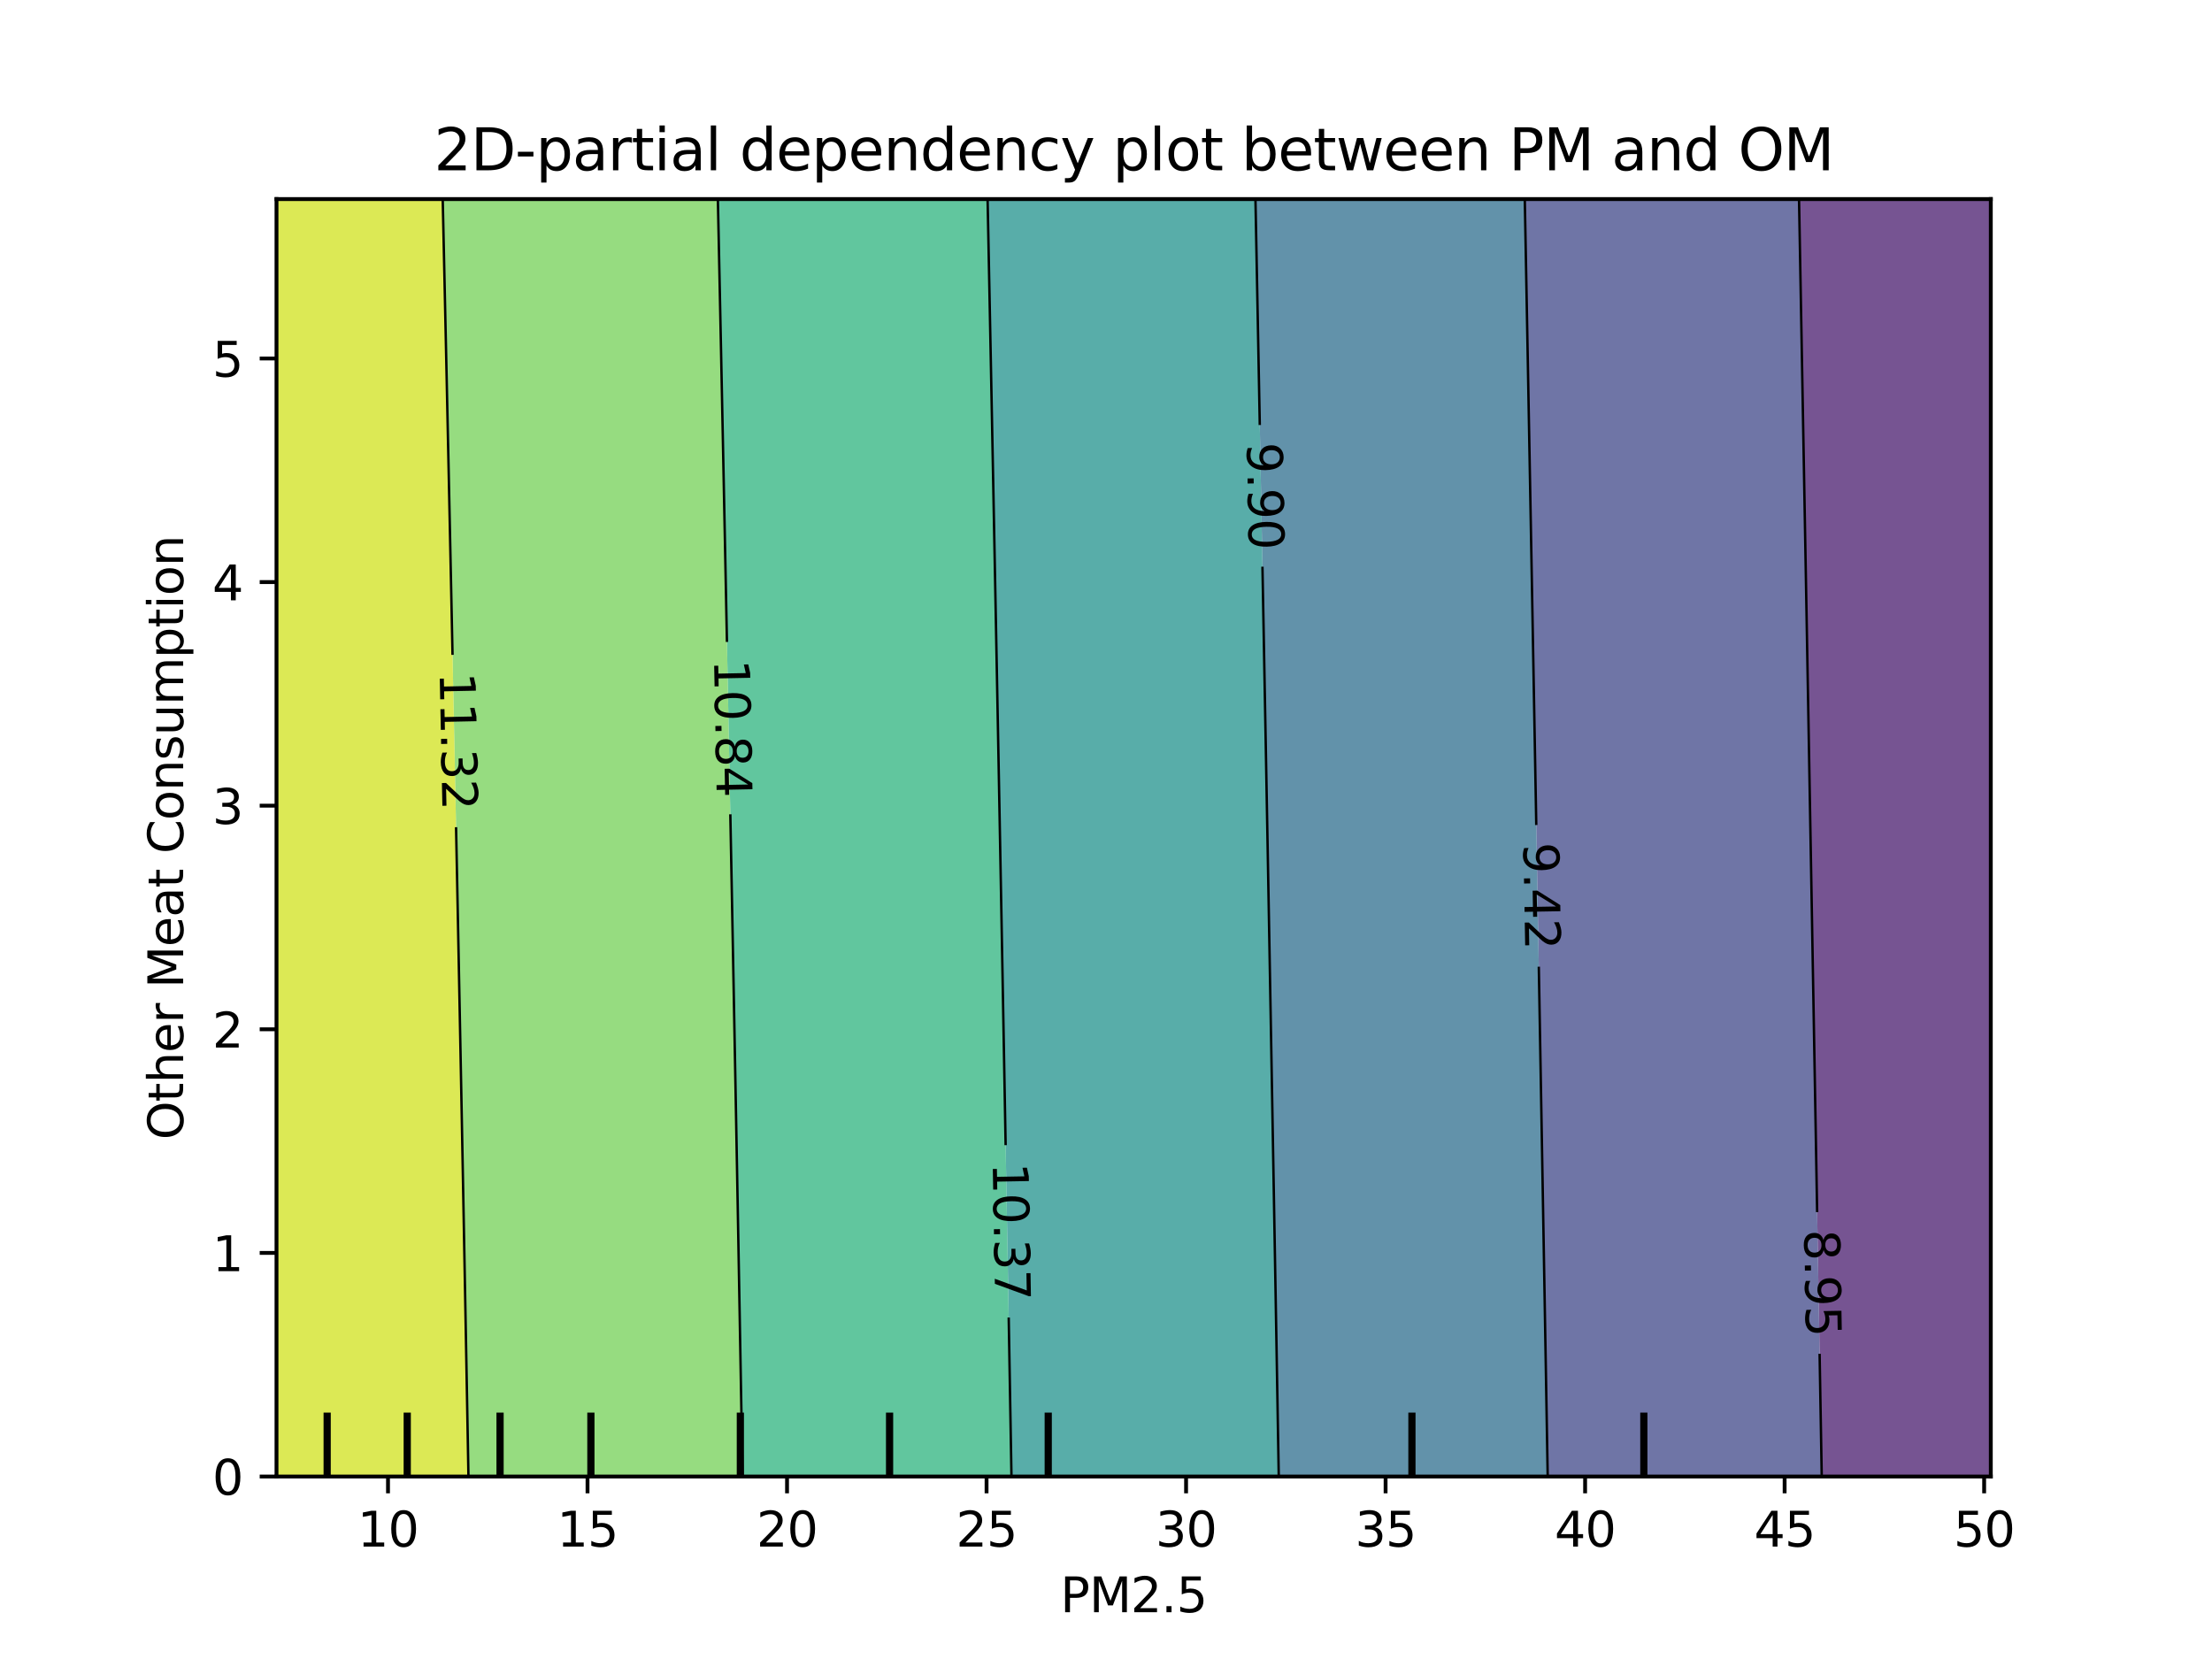 <?xml version="1.0" encoding="utf-8" standalone="no"?>
<!DOCTYPE svg PUBLIC "-//W3C//DTD SVG 1.1//EN"
  "http://www.w3.org/Graphics/SVG/1.1/DTD/svg11.dtd">
<svg xmlns:xlink="http://www.w3.org/1999/xlink" width="460.8pt" height="345.6pt" viewBox="0 0 460.8 345.6" xmlns="http://www.w3.org/2000/svg" version="1.1">
 <defs>
  <style type="text/css">*{stroke-linejoin: round; stroke-linecap: butt}</style>
 </defs>
 <g id="figure_1">
  <g id="patch_1">
   <path d="M 0 345.6 
L 460.8 345.6 
L 460.8 0 
L 0 0 
L 0 345.6 
z
" style="fill: none"/>
  </g>
  <g id="axes_1"/>
  <g id="axes_2">
   <g id="patch_2">
    <path d="M 57.6 307.584 
L 414.72 307.584 
L 414.72 41.472 
L 57.6 41.472 
L 57.6 307.584 
z
" style="fill: none"/>
   </g>
   <g id="PathCollection_1">
    <path d="M 382.255 307.584 
L 385.862 307.584 
L 389.469 307.584 
L 393.076 307.584 
L 396.684 307.584 
L 400.291 307.584 
L 403.898 307.584 
L 407.505 307.584 
L 411.113 307.584 
L 414.72 307.584 
L 414.72 304.896 
L 414.72 302.208 
L 414.72 299.52 
L 414.72 296.832 
L 414.72 294.144 
L 414.72 291.456 
L 414.72 288.768 
L 414.72 286.08 
L 414.72 283.392 
L 414.72 280.704 
L 414.72 278.016 
L 414.72 275.328 
L 414.72 272.64 
L 414.72 269.952 
L 414.72 267.264 
L 414.72 264.576 
L 414.72 261.888 
L 414.72 259.2 
L 414.72 256.512 
L 414.72 253.824 
L 414.72 251.136 
L 414.72 248.448 
L 414.72 245.76 
L 414.72 243.072 
L 414.72 240.384 
L 414.72 237.696 
L 414.72 235.008 
L 414.72 232.32 
L 414.72 229.632 
L 414.72 226.944 
L 414.72 224.256 
L 414.72 221.568 
L 414.72 218.88 
L 414.72 216.192 
L 414.72 213.504 
L 414.72 210.816 
L 414.72 208.128 
L 414.72 205.44 
L 414.72 202.752 
L 414.72 200.064 
L 414.72 197.376 
L 414.72 194.688 
L 414.72 192 
L 414.72 189.312 
L 414.72 186.624 
L 414.72 183.936 
L 414.72 181.248 
L 414.72 178.56 
L 414.72 175.872 
L 414.72 173.184 
L 414.72 170.496 
L 414.72 167.808 
L 414.72 165.12 
L 414.72 162.432 
L 414.72 159.744 
L 414.72 157.056 
L 414.72 154.368 
L 414.72 151.68 
L 414.72 148.992 
L 414.72 146.304 
L 414.72 143.616 
L 414.72 140.928 
L 414.72 138.24 
L 414.72 135.552 
L 414.72 132.864 
L 414.72 130.176 
L 414.72 127.488 
L 414.72 124.8 
L 414.72 122.112 
L 414.72 119.424 
L 414.72 116.736 
L 414.72 114.048 
L 414.72 111.36 
L 414.72 108.672 
L 414.72 105.984 
L 414.72 103.296 
L 414.72 100.608 
L 414.72 97.92 
L 414.72 95.232 
L 414.72 92.544 
L 414.72 89.856 
L 414.72 87.168 
L 414.72 84.48 
L 414.72 81.792 
L 414.72 79.104 
L 414.72 76.416 
L 414.72 73.728 
L 414.72 71.04 
L 414.72 68.352 
L 414.72 65.664 
L 414.72 62.976 
L 414.72 60.288 
L 414.72 57.6 
L 414.72 54.912 
L 414.72 52.224 
L 414.72 49.536 
L 414.72 46.848 
L 414.72 44.16 
L 414.72 41.472 
L 411.113 41.472 
L 407.505 41.472 
L 403.898 41.472 
L 400.291 41.472 
L 396.684 41.472 
L 393.076 41.472 
L 389.469 41.472 
L 385.862 41.472 
L 382.255 41.472 
L 378.647 41.472 
L 375.04 41.472 
L 374.769 41.472 
L 374.818 44.16 
L 374.867 46.848 
L 374.916 49.536 
L 374.965 52.224 
L 375.014 54.912 
L 375.04 56.344 
L 375.063 57.6 
L 375.112 60.288 
L 375.161 62.976 
L 375.21 65.664 
L 375.259 68.352 
L 375.308 71.04 
L 375.356 73.728 
L 375.405 76.416 
L 375.454 79.104 
L 375.503 81.792 
L 375.552 84.48 
L 375.6 87.168 
L 375.649 89.856 
L 375.698 92.544 
L 375.746 95.232 
L 375.795 97.92 
L 375.843 100.608 
L 375.892 103.296 
L 375.94 105.984 
L 375.989 108.672 
L 376.037 111.36 
L 376.086 114.048 
L 376.134 116.736 
L 376.183 119.424 
L 376.231 122.112 
L 376.279 124.8 
L 376.328 127.488 
L 376.376 130.176 
L 376.424 132.864 
L 376.472 135.552 
L 376.52 138.24 
L 376.568 140.928 
L 376.617 143.616 
L 376.665 146.304 
L 376.713 148.992 
L 376.761 151.68 
L 376.809 154.368 
L 376.857 157.056 
L 376.905 159.744 
L 376.953 162.432 
L 377 165.12 
L 377.048 167.808 
L 377.096 170.496 
L 377.144 173.184 
L 377.192 175.872 
L 377.239 178.56 
L 377.287 181.248 
L 377.335 183.936 
L 377.383 186.624 
L 377.43 189.312 
L 377.478 192 
L 377.525 194.688 
L 377.573 197.376 
L 377.62 200.064 
L 377.668 202.752 
L 377.715 205.44 
L 377.763 208.128 
L 377.81 210.816 
L 377.858 213.504 
L 377.905 216.192 
L 377.952 218.88 
L 378 221.568 
L 378.047 224.256 
L 378.094 226.944 
L 378.141 229.632 
L 378.188 232.32 
L 378.236 235.008 
L 378.283 237.696 
L 378.33 240.384 
L 378.377 243.072 
L 378.424 245.76 
L 378.471 248.448 
L 378.518 251.136 
L 378.565 253.824 
L 378.612 256.512 
L 378.647 258.548 
L 378.659 259.2 
L 378.706 261.888 
L 378.753 264.576 
L 378.799 267.264 
L 378.846 269.952 
L 378.893 272.64 
L 378.94 275.328 
L 378.987 278.016 
L 379.034 280.704 
L 379.08 283.392 
L 379.127 286.08 
L 379.174 288.768 
L 379.22 291.456 
L 379.267 294.144 
L 379.314 296.832 
L 379.36 299.52 
L 379.407 302.208 
L 379.453 304.896 
L 379.5 307.584 
z
" clip-path="url(#p9a36c2d026)" style="fill: #481b6d; fill-opacity: 0.75"/>
   </g>
   <g id="PathCollection_2">
    <path d="M 324.538 307.584 
L 328.145 307.584 
L 331.753 307.584 
L 335.36 307.584 
L 338.967 307.584 
L 342.575 307.584 
L 346.182 307.584 
L 349.789 307.584 
L 353.396 307.584 
L 357.004 307.584 
L 360.611 307.584 
L 364.218 307.584 
L 367.825 307.584 
L 371.433 307.584 
L 375.04 307.584 
L 378.647 307.584 
L 379.5 307.584 
L 379.453 304.896 
L 379.407 302.208 
L 379.36 299.52 
L 379.314 296.832 
L 379.267 294.144 
L 379.22 291.456 
L 379.174 288.768 
L 379.127 286.08 
L 379.08 283.392 
L 379.034 280.704 
L 378.987 278.016 
L 378.94 275.328 
L 378.893 272.64 
L 378.846 269.952 
L 378.799 267.264 
L 378.753 264.576 
L 378.706 261.888 
L 378.659 259.2 
L 378.647 258.548 
L 378.612 256.512 
L 378.565 253.824 
L 378.518 251.136 
L 378.471 248.448 
L 378.424 245.76 
L 378.377 243.072 
L 378.33 240.384 
L 378.283 237.696 
L 378.236 235.008 
L 378.188 232.32 
L 378.141 229.632 
L 378.094 226.944 
L 378.047 224.256 
L 378 221.568 
L 377.952 218.88 
L 377.905 216.192 
L 377.858 213.504 
L 377.81 210.816 
L 377.763 208.128 
L 377.715 205.44 
L 377.668 202.752 
L 377.62 200.064 
L 377.573 197.376 
L 377.525 194.688 
L 377.478 192 
L 377.43 189.312 
L 377.383 186.624 
L 377.335 183.936 
L 377.287 181.248 
L 377.239 178.56 
L 377.192 175.872 
L 377.144 173.184 
L 377.096 170.496 
L 377.048 167.808 
L 377 165.12 
L 376.953 162.432 
L 376.905 159.744 
L 376.857 157.056 
L 376.809 154.368 
L 376.761 151.68 
L 376.713 148.992 
L 376.665 146.304 
L 376.617 143.616 
L 376.568 140.928 
L 376.52 138.24 
L 376.472 135.552 
L 376.424 132.864 
L 376.376 130.176 
L 376.328 127.488 
L 376.279 124.8 
L 376.231 122.112 
L 376.183 119.424 
L 376.134 116.736 
L 376.086 114.048 
L 376.037 111.36 
L 375.989 108.672 
L 375.94 105.984 
L 375.892 103.296 
L 375.843 100.608 
L 375.795 97.92 
L 375.746 95.232 
L 375.698 92.544 
L 375.649 89.856 
L 375.6 87.168 
L 375.552 84.48 
L 375.503 81.792 
L 375.454 79.104 
L 375.405 76.416 
L 375.356 73.728 
L 375.308 71.04 
L 375.259 68.352 
L 375.21 65.664 
L 375.161 62.976 
L 375.112 60.288 
L 375.063 57.6 
L 375.04 56.344 
L 375.014 54.912 
L 374.965 52.224 
L 374.916 49.536 
L 374.867 46.848 
L 374.818 44.16 
L 374.769 41.472 
L 371.433 41.472 
L 367.825 41.472 
L 364.218 41.472 
L 360.611 41.472 
L 357.004 41.472 
L 353.396 41.472 
L 349.789 41.472 
L 346.182 41.472 
L 342.575 41.472 
L 338.967 41.472 
L 335.36 41.472 
L 331.753 41.472 
L 328.145 41.472 
L 324.538 41.472 
L 320.931 41.472 
L 317.639 41.472 
L 317.69 44.16 
L 317.74 46.848 
L 317.79 49.536 
L 317.841 52.224 
L 317.891 54.912 
L 317.941 57.6 
L 317.991 60.288 
L 318.041 62.976 
L 318.091 65.664 
L 318.141 68.352 
L 318.191 71.04 
L 318.241 73.728 
L 318.291 76.416 
L 318.341 79.104 
L 318.391 81.792 
L 318.44 84.48 
L 318.49 87.168 
L 318.54 89.856 
L 318.589 92.544 
L 318.639 95.232 
L 318.688 97.92 
L 318.738 100.608 
L 318.787 103.296 
L 318.837 105.984 
L 318.886 108.672 
L 318.935 111.36 
L 318.985 114.048 
L 319.034 116.736 
L 319.083 119.424 
L 319.132 122.112 
L 319.181 124.8 
L 319.23 127.488 
L 319.279 130.176 
L 319.328 132.864 
L 319.377 135.552 
L 319.426 138.24 
L 319.474 140.928 
L 319.523 143.616 
L 319.572 146.304 
L 319.621 148.992 
L 319.669 151.68 
L 319.718 154.368 
L 319.766 157.056 
L 319.815 159.744 
L 319.863 162.432 
L 319.912 165.12 
L 319.96 167.808 
L 320.008 170.496 
L 320.056 173.184 
L 320.105 175.872 
L 320.153 178.56 
L 320.201 181.248 
L 320.249 183.936 
L 320.297 186.624 
L 320.345 189.312 
L 320.393 192 
L 320.441 194.688 
L 320.489 197.376 
L 320.536 200.064 
L 320.584 202.752 
L 320.632 205.44 
L 320.68 208.128 
L 320.727 210.816 
L 320.775 213.504 
L 320.822 216.192 
L 320.87 218.88 
L 320.917 221.568 
L 320.931 222.343 
L 320.965 224.256 
L 321.012 226.944 
L 321.059 229.632 
L 321.107 232.32 
L 321.154 235.008 
L 321.201 237.696 
L 321.248 240.384 
L 321.296 243.072 
L 321.343 245.76 
L 321.39 248.448 
L 321.437 251.136 
L 321.484 253.824 
L 321.531 256.512 
L 321.578 259.2 
L 321.624 261.888 
L 321.671 264.576 
L 321.718 267.264 
L 321.765 269.952 
L 321.811 272.64 
L 321.858 275.328 
L 321.904 278.016 
L 321.951 280.704 
L 321.997 283.392 
L 322.044 286.08 
L 322.09 288.768 
L 322.136 291.456 
L 322.183 294.144 
L 322.229 296.832 
L 322.275 299.52 
L 322.321 302.208 
L 322.367 304.896 
L 322.414 307.584 
z
" clip-path="url(#p9a36c2d026)" style="fill: #3f4788; fill-opacity: 0.75"/>
   </g>
   <g id="PathCollection_3">
    <path d="M 266.822 307.584 
L 270.429 307.584 
L 274.036 307.584 
L 277.644 307.584 
L 281.251 307.584 
L 284.858 307.584 
L 288.465 307.584 
L 292.073 307.584 
L 295.68 307.584 
L 299.287 307.584 
L 302.895 307.584 
L 306.502 307.584 
L 310.109 307.584 
L 313.716 307.584 
L 317.324 307.584 
L 320.931 307.584 
L 322.414 307.584 
L 322.367 304.896 
L 322.321 302.208 
L 322.275 299.52 
L 322.229 296.832 
L 322.183 294.144 
L 322.136 291.456 
L 322.09 288.768 
L 322.044 286.08 
L 321.997 283.392 
L 321.951 280.704 
L 321.904 278.016 
L 321.858 275.328 
L 321.811 272.64 
L 321.765 269.952 
L 321.718 267.264 
L 321.671 264.576 
L 321.624 261.888 
L 321.578 259.2 
L 321.531 256.512 
L 321.484 253.824 
L 321.437 251.136 
L 321.39 248.448 
L 321.343 245.76 
L 321.296 243.072 
L 321.248 240.384 
L 321.201 237.696 
L 321.154 235.008 
L 321.107 232.32 
L 321.059 229.632 
L 321.012 226.944 
L 320.965 224.256 
L 320.931 222.343 
L 320.917 221.568 
L 320.87 218.88 
L 320.822 216.192 
L 320.775 213.504 
L 320.727 210.816 
L 320.68 208.128 
L 320.632 205.44 
L 320.584 202.752 
L 320.536 200.064 
L 320.489 197.376 
L 320.441 194.688 
L 320.393 192 
L 320.345 189.312 
L 320.297 186.624 
L 320.249 183.936 
L 320.201 181.248 
L 320.153 178.56 
L 320.105 175.872 
L 320.056 173.184 
L 320.008 170.496 
L 319.96 167.808 
L 319.912 165.12 
L 319.863 162.432 
L 319.815 159.744 
L 319.766 157.056 
L 319.718 154.368 
L 319.669 151.68 
L 319.621 148.992 
L 319.572 146.304 
L 319.523 143.616 
L 319.474 140.928 
L 319.426 138.24 
L 319.377 135.552 
L 319.328 132.864 
L 319.279 130.176 
L 319.23 127.488 
L 319.181 124.8 
L 319.132 122.112 
L 319.083 119.424 
L 319.034 116.736 
L 318.985 114.048 
L 318.935 111.36 
L 318.886 108.672 
L 318.837 105.984 
L 318.787 103.296 
L 318.738 100.608 
L 318.688 97.92 
L 318.639 95.232 
L 318.589 92.544 
L 318.54 89.856 
L 318.49 87.168 
L 318.44 84.48 
L 318.391 81.792 
L 318.341 79.104 
L 318.291 76.416 
L 318.241 73.728 
L 318.191 71.04 
L 318.141 68.352 
L 318.091 65.664 
L 318.041 62.976 
L 317.991 60.288 
L 317.941 57.6 
L 317.891 54.912 
L 317.841 52.224 
L 317.79 49.536 
L 317.74 46.848 
L 317.69 44.16 
L 317.639 41.472 
L 317.324 41.472 
L 313.716 41.472 
L 310.109 41.472 
L 306.502 41.472 
L 302.895 41.472 
L 299.287 41.472 
L 295.68 41.472 
L 292.073 41.472 
L 288.465 41.472 
L 284.858 41.472 
L 281.251 41.472 
L 277.644 41.472 
L 274.036 41.472 
L 270.429 41.472 
L 266.822 41.472 
L 263.215 41.472 
L 261.533 41.472 
L 261.585 44.16 
L 261.637 46.848 
L 261.689 49.536 
L 261.741 52.224 
L 261.792 54.912 
L 261.844 57.6 
L 261.896 60.288 
L 261.947 62.976 
L 261.999 65.664 
L 262.05 68.352 
L 262.102 71.04 
L 262.153 73.728 
L 262.204 76.416 
L 262.256 79.104 
L 262.307 81.792 
L 262.358 84.48 
L 262.409 87.168 
L 262.46 89.856 
L 262.511 92.544 
L 262.562 95.232 
L 262.613 97.92 
L 262.663 100.608 
L 262.714 103.296 
L 262.765 105.984 
L 262.815 108.672 
L 262.866 111.36 
L 262.916 114.048 
L 262.967 116.736 
L 263.017 119.424 
L 263.067 122.112 
L 263.117 124.8 
L 263.167 127.488 
L 263.215 130.016 
L 263.218 130.176 
L 263.268 132.864 
L 263.318 135.552 
L 263.367 138.24 
L 263.417 140.928 
L 263.467 143.616 
L 263.517 146.304 
L 263.566 148.992 
L 263.616 151.68 
L 263.666 154.368 
L 263.715 157.056 
L 263.764 159.744 
L 263.814 162.432 
L 263.863 165.12 
L 263.912 167.808 
L 263.961 170.496 
L 264.011 173.184 
L 264.06 175.872 
L 264.109 178.56 
L 264.158 181.248 
L 264.206 183.936 
L 264.255 186.624 
L 264.304 189.312 
L 264.353 192 
L 264.401 194.688 
L 264.45 197.376 
L 264.498 200.064 
L 264.547 202.752 
L 264.595 205.44 
L 264.643 208.128 
L 264.692 210.816 
L 264.74 213.504 
L 264.788 216.192 
L 264.836 218.88 
L 264.884 221.568 
L 264.932 224.256 
L 264.98 226.944 
L 265.028 229.632 
L 265.075 232.32 
L 265.123 235.008 
L 265.171 237.696 
L 265.218 240.384 
L 265.266 243.072 
L 265.313 245.76 
L 265.361 248.448 
L 265.408 251.136 
L 265.455 253.824 
L 265.502 256.512 
L 265.55 259.2 
L 265.597 261.888 
L 265.644 264.576 
L 265.691 267.264 
L 265.738 269.952 
L 265.784 272.64 
L 265.831 275.328 
L 265.878 278.016 
L 265.925 280.704 
L 265.971 283.392 
L 266.018 286.08 
L 266.064 288.768 
L 266.111 291.456 
L 266.157 294.144 
L 266.203 296.832 
L 266.249 299.52 
L 266.296 302.208 
L 266.342 304.896 
L 266.388 307.584 
z
" clip-path="url(#p9a36c2d026)" style="fill: #2e6e8e; fill-opacity: 0.75"/>
   </g>
   <g id="PathCollection_4">
    <path d="M 212.713 307.584 
L 216.32 307.584 
L 219.927 307.584 
L 223.535 307.584 
L 227.142 307.584 
L 230.749 307.584 
L 234.356 307.584 
L 237.964 307.584 
L 241.571 307.584 
L 245.178 307.584 
L 248.785 307.584 
L 252.393 307.584 
L 256 307.584 
L 259.607 307.584 
L 263.215 307.584 
L 266.388 307.584 
L 266.342 304.896 
L 266.296 302.208 
L 266.249 299.52 
L 266.203 296.832 
L 266.157 294.144 
L 266.111 291.456 
L 266.064 288.768 
L 266.018 286.08 
L 265.971 283.392 
L 265.925 280.704 
L 265.878 278.016 
L 265.831 275.328 
L 265.784 272.64 
L 265.738 269.952 
L 265.691 267.264 
L 265.644 264.576 
L 265.597 261.888 
L 265.55 259.2 
L 265.502 256.512 
L 265.455 253.824 
L 265.408 251.136 
L 265.361 248.448 
L 265.313 245.76 
L 265.266 243.072 
L 265.218 240.384 
L 265.171 237.696 
L 265.123 235.008 
L 265.075 232.32 
L 265.028 229.632 
L 264.98 226.944 
L 264.932 224.256 
L 264.884 221.568 
L 264.836 218.88 
L 264.788 216.192 
L 264.74 213.504 
L 264.692 210.816 
L 264.643 208.128 
L 264.595 205.44 
L 264.547 202.752 
L 264.498 200.064 
L 264.45 197.376 
L 264.401 194.688 
L 264.353 192 
L 264.304 189.312 
L 264.255 186.624 
L 264.206 183.936 
L 264.158 181.248 
L 264.109 178.56 
L 264.06 175.872 
L 264.011 173.184 
L 263.961 170.496 
L 263.912 167.808 
L 263.863 165.12 
L 263.814 162.432 
L 263.764 159.744 
L 263.715 157.056 
L 263.666 154.368 
L 263.616 151.68 
L 263.566 148.992 
L 263.517 146.304 
L 263.467 143.616 
L 263.417 140.928 
L 263.367 138.24 
L 263.318 135.552 
L 263.268 132.864 
L 263.218 130.176 
L 263.215 130.016 
L 263.167 127.488 
L 263.117 124.8 
L 263.067 122.112 
L 263.017 119.424 
L 262.967 116.736 
L 262.916 114.048 
L 262.866 111.36 
L 262.815 108.672 
L 262.765 105.984 
L 262.714 103.296 
L 262.663 100.608 
L 262.613 97.92 
L 262.562 95.232 
L 262.511 92.544 
L 262.46 89.856 
L 262.409 87.168 
L 262.358 84.48 
L 262.307 81.792 
L 262.256 79.104 
L 262.204 76.416 
L 262.153 73.728 
L 262.102 71.04 
L 262.05 68.352 
L 261.999 65.664 
L 261.947 62.976 
L 261.896 60.288 
L 261.844 57.6 
L 261.792 54.912 
L 261.741 52.224 
L 261.689 49.536 
L 261.637 46.848 
L 261.585 44.16 
L 261.533 41.472 
L 259.607 41.472 
L 256 41.472 
L 252.393 41.472 
L 248.785 41.472 
L 245.178 41.472 
L 241.571 41.472 
L 237.964 41.472 
L 234.356 41.472 
L 230.749 41.472 
L 227.142 41.472 
L 223.535 41.472 
L 219.927 41.472 
L 216.32 41.472 
L 212.713 41.472 
L 209.105 41.472 
L 205.732 41.472 
L 205.787 44.16 
L 205.841 46.848 
L 205.895 49.536 
L 205.948 52.224 
L 206.002 54.912 
L 206.056 57.6 
L 206.11 60.288 
L 206.163 62.976 
L 206.217 65.664 
L 206.27 68.352 
L 206.323 71.04 
L 206.377 73.728 
L 206.43 76.416 
L 206.483 79.104 
L 206.536 81.792 
L 206.589 84.48 
L 206.642 87.168 
L 206.694 89.856 
L 206.747 92.544 
L 206.8 95.232 
L 206.852 97.92 
L 206.905 100.608 
L 206.957 103.296 
L 207.009 105.984 
L 207.062 108.672 
L 207.114 111.36 
L 207.166 114.048 
L 207.218 116.736 
L 207.27 119.424 
L 207.321 122.112 
L 207.373 124.8 
L 207.425 127.488 
L 207.477 130.176 
L 207.528 132.864 
L 207.579 135.552 
L 207.631 138.24 
L 207.682 140.928 
L 207.733 143.616 
L 207.784 146.304 
L 207.835 148.992 
L 207.886 151.68 
L 207.937 154.368 
L 207.988 157.056 
L 208.039 159.744 
L 208.09 162.432 
L 208.14 165.12 
L 208.191 167.808 
L 208.241 170.496 
L 208.291 173.184 
L 208.342 175.872 
L 208.392 178.56 
L 208.442 181.248 
L 208.492 183.936 
L 208.542 186.624 
L 208.592 189.312 
L 208.642 192 
L 208.691 194.688 
L 208.741 197.376 
L 208.79 200.064 
L 208.84 202.752 
L 208.889 205.44 
L 208.939 208.128 
L 208.988 210.816 
L 209.037 213.504 
L 209.086 216.192 
L 209.105 217.253 
L 209.135 218.88 
L 209.184 221.568 
L 209.233 224.256 
L 209.282 226.944 
L 209.33 229.632 
L 209.379 232.32 
L 209.427 235.008 
L 209.476 237.696 
L 209.524 240.384 
L 209.572 243.072 
L 209.621 245.76 
L 209.669 248.448 
L 209.717 251.136 
L 209.765 253.824 
L 209.813 256.512 
L 209.861 259.2 
L 209.908 261.888 
L 209.956 264.576 
L 210.004 267.264 
L 210.051 269.952 
L 210.098 272.64 
L 210.146 275.328 
L 210.193 278.016 
L 210.24 280.704 
L 210.287 283.392 
L 210.334 286.08 
L 210.381 288.768 
L 210.428 291.456 
L 210.475 294.144 
L 210.522 296.832 
L 210.568 299.52 
L 210.615 302.208 
L 210.661 304.896 
L 210.708 307.584 
z
" clip-path="url(#p9a36c2d026)" style="fill: #21918c; fill-opacity: 0.75"/>
   </g>
   <g id="PathCollection_5">
    <path d="M 154.996 307.584 
L 158.604 307.584 
L 162.211 307.584 
L 165.818 307.584 
L 169.425 307.584 
L 173.033 307.584 
L 176.64 307.584 
L 180.247 307.584 
L 183.855 307.584 
L 187.462 307.584 
L 191.069 307.584 
L 194.676 307.584 
L 198.284 307.584 
L 201.891 307.584 
L 205.498 307.584 
L 209.105 307.584 
L 210.708 307.584 
L 210.661 304.896 
L 210.615 302.208 
L 210.568 299.52 
L 210.522 296.832 
L 210.475 294.144 
L 210.428 291.456 
L 210.381 288.768 
L 210.334 286.08 
L 210.287 283.392 
L 210.24 280.704 
L 210.193 278.016 
L 210.146 275.328 
L 210.098 272.64 
L 210.051 269.952 
L 210.004 267.264 
L 209.956 264.576 
L 209.908 261.888 
L 209.861 259.2 
L 209.813 256.512 
L 209.765 253.824 
L 209.717 251.136 
L 209.669 248.448 
L 209.621 245.76 
L 209.572 243.072 
L 209.524 240.384 
L 209.476 237.696 
L 209.427 235.008 
L 209.379 232.32 
L 209.33 229.632 
L 209.282 226.944 
L 209.233 224.256 
L 209.184 221.568 
L 209.135 218.88 
L 209.105 217.253 
L 209.086 216.192 
L 209.037 213.504 
L 208.988 210.816 
L 208.939 208.128 
L 208.889 205.44 
L 208.84 202.752 
L 208.79 200.064 
L 208.741 197.376 
L 208.691 194.688 
L 208.642 192 
L 208.592 189.312 
L 208.542 186.624 
L 208.492 183.936 
L 208.442 181.248 
L 208.392 178.56 
L 208.342 175.872 
L 208.291 173.184 
L 208.241 170.496 
L 208.191 167.808 
L 208.14 165.12 
L 208.09 162.432 
L 208.039 159.744 
L 207.988 157.056 
L 207.937 154.368 
L 207.886 151.68 
L 207.835 148.992 
L 207.784 146.304 
L 207.733 143.616 
L 207.682 140.928 
L 207.631 138.24 
L 207.579 135.552 
L 207.528 132.864 
L 207.477 130.176 
L 207.425 127.488 
L 207.373 124.8 
L 207.321 122.112 
L 207.27 119.424 
L 207.218 116.736 
L 207.166 114.048 
L 207.114 111.36 
L 207.062 108.672 
L 207.009 105.984 
L 206.957 103.296 
L 206.905 100.608 
L 206.852 97.92 
L 206.8 95.232 
L 206.747 92.544 
L 206.694 89.856 
L 206.642 87.168 
L 206.589 84.48 
L 206.536 81.792 
L 206.483 79.104 
L 206.43 76.416 
L 206.377 73.728 
L 206.323 71.04 
L 206.27 68.352 
L 206.217 65.664 
L 206.163 62.976 
L 206.11 60.288 
L 206.056 57.6 
L 206.002 54.912 
L 205.948 52.224 
L 205.895 49.536 
L 205.841 46.848 
L 205.787 44.16 
L 205.732 41.472 
L 205.498 41.472 
L 201.891 41.472 
L 198.284 41.472 
L 194.676 41.472 
L 191.069 41.472 
L 187.462 41.472 
L 183.855 41.472 
L 180.247 41.472 
L 176.64 41.472 
L 173.033 41.472 
L 169.425 41.472 
L 165.818 41.472 
L 162.211 41.472 
L 158.604 41.472 
L 154.996 41.472 
L 151.389 41.472 
L 149.545 41.472 
L 149.601 44.16 
L 149.658 46.848 
L 149.715 49.536 
L 149.771 52.224 
L 149.827 54.912 
L 149.884 57.6 
L 149.94 60.288 
L 149.996 62.976 
L 150.052 65.664 
L 150.107 68.352 
L 150.163 71.04 
L 150.219 73.728 
L 150.274 76.416 
L 150.33 79.104 
L 150.385 81.792 
L 150.44 84.48 
L 150.496 87.168 
L 150.551 89.856 
L 150.606 92.544 
L 150.66 95.232 
L 150.715 97.92 
L 150.77 100.608 
L 150.824 103.296 
L 150.879 105.984 
L 150.933 108.672 
L 150.988 111.36 
L 151.042 114.048 
L 151.096 116.736 
L 151.15 119.424 
L 151.204 122.112 
L 151.258 124.8 
L 151.311 127.488 
L 151.365 130.176 
L 151.389 131.39 
L 151.418 132.864 
L 151.472 135.552 
L 151.525 138.24 
L 151.578 140.928 
L 151.631 143.616 
L 151.684 146.304 
L 151.737 148.992 
L 151.79 151.68 
L 151.842 154.368 
L 151.895 157.056 
L 151.948 159.744 
L 152 162.432 
L 152.052 165.12 
L 152.104 167.808 
L 152.156 170.496 
L 152.208 173.184 
L 152.26 175.872 
L 152.312 178.56 
L 152.364 181.248 
L 152.416 183.936 
L 152.467 186.624 
L 152.518 189.312 
L 152.57 192 
L 152.621 194.688 
L 152.672 197.376 
L 152.723 200.064 
L 152.774 202.752 
L 152.825 205.44 
L 152.876 208.128 
L 152.926 210.816 
L 152.977 213.504 
L 153.027 216.192 
L 153.078 218.88 
L 153.128 221.568 
L 153.178 224.256 
L 153.228 226.944 
L 153.278 229.632 
L 153.328 232.32 
L 153.378 235.008 
L 153.428 237.696 
L 153.477 240.384 
L 153.527 243.072 
L 153.576 245.76 
L 153.625 248.448 
L 153.675 251.136 
L 153.724 253.824 
L 153.773 256.512 
L 153.822 259.2 
L 153.87 261.888 
L 153.919 264.576 
L 153.968 267.264 
L 154.016 269.952 
L 154.065 272.64 
L 154.113 275.328 
L 154.161 278.016 
L 154.21 280.704 
L 154.258 283.392 
L 154.306 286.08 
L 154.353 288.768 
L 154.401 291.456 
L 154.449 294.144 
L 154.496 296.832 
L 154.544 299.52 
L 154.591 302.208 
L 154.639 304.896 
L 154.686 307.584 
z
" clip-path="url(#p9a36c2d026)" style="fill: #2db27d; fill-opacity: 0.75"/>
   </g>
   <g id="PathCollection_6">
    <path d="M 100.887 307.584 
L 104.495 307.584 
L 108.102 307.584 
L 111.709 307.584 
L 115.316 307.584 
L 118.924 307.584 
L 122.531 307.584 
L 126.138 307.584 
L 129.745 307.584 
L 133.353 307.584 
L 136.96 307.584 
L 140.567 307.584 
L 144.175 307.584 
L 147.782 307.584 
L 151.389 307.584 
L 154.686 307.584 
L 154.639 304.896 
L 154.591 302.208 
L 154.544 299.52 
L 154.496 296.832 
L 154.449 294.144 
L 154.401 291.456 
L 154.353 288.768 
L 154.306 286.08 
L 154.258 283.392 
L 154.21 280.704 
L 154.161 278.016 
L 154.113 275.328 
L 154.065 272.64 
L 154.016 269.952 
L 153.968 267.264 
L 153.919 264.576 
L 153.87 261.888 
L 153.822 259.2 
L 153.773 256.512 
L 153.724 253.824 
L 153.675 251.136 
L 153.625 248.448 
L 153.576 245.76 
L 153.527 243.072 
L 153.477 240.384 
L 153.428 237.696 
L 153.378 235.008 
L 153.328 232.32 
L 153.278 229.632 
L 153.228 226.944 
L 153.178 224.256 
L 153.128 221.568 
L 153.078 218.88 
L 153.027 216.192 
L 152.977 213.504 
L 152.926 210.816 
L 152.876 208.128 
L 152.825 205.44 
L 152.774 202.752 
L 152.723 200.064 
L 152.672 197.376 
L 152.621 194.688 
L 152.57 192 
L 152.518 189.312 
L 152.467 186.624 
L 152.416 183.936 
L 152.364 181.248 
L 152.312 178.56 
L 152.26 175.872 
L 152.208 173.184 
L 152.156 170.496 
L 152.104 167.808 
L 152.052 165.12 
L 152 162.432 
L 151.948 159.744 
L 151.895 157.056 
L 151.842 154.368 
L 151.79 151.68 
L 151.737 148.992 
L 151.684 146.304 
L 151.631 143.616 
L 151.578 140.928 
L 151.525 138.24 
L 151.472 135.552 
L 151.418 132.864 
L 151.389 131.39 
L 151.365 130.176 
L 151.311 127.488 
L 151.258 124.8 
L 151.204 122.112 
L 151.15 119.424 
L 151.096 116.736 
L 151.042 114.048 
L 150.988 111.36 
L 150.933 108.672 
L 150.879 105.984 
L 150.824 103.296 
L 150.77 100.608 
L 150.715 97.92 
L 150.66 95.232 
L 150.606 92.544 
L 150.551 89.856 
L 150.496 87.168 
L 150.44 84.48 
L 150.385 81.792 
L 150.33 79.104 
L 150.274 76.416 
L 150.219 73.728 
L 150.163 71.04 
L 150.107 68.352 
L 150.052 65.664 
L 149.996 62.976 
L 149.94 60.288 
L 149.884 57.6 
L 149.827 54.912 
L 149.771 52.224 
L 149.715 49.536 
L 149.658 46.848 
L 149.601 44.16 
L 149.545 41.472 
L 147.782 41.472 
L 144.175 41.472 
L 140.567 41.472 
L 136.96 41.472 
L 133.353 41.472 
L 129.745 41.472 
L 126.138 41.472 
L 122.531 41.472 
L 118.924 41.472 
L 115.316 41.472 
L 111.709 41.472 
L 108.102 41.472 
L 104.495 41.472 
L 100.887 41.472 
L 97.28 41.472 
L 93.673 41.472 
L 92.225 41.472 
L 92.285 44.16 
L 92.345 46.848 
L 92.404 49.536 
L 92.464 52.224 
L 92.523 54.912 
L 92.583 57.6 
L 92.642 60.288 
L 92.701 62.976 
L 92.76 65.664 
L 92.819 68.352 
L 92.878 71.04 
L 92.937 73.728 
L 92.995 76.416 
L 93.054 79.104 
L 93.112 81.792 
L 93.17 84.48 
L 93.228 87.168 
L 93.286 89.856 
L 93.344 92.544 
L 93.402 95.232 
L 93.46 97.92 
L 93.517 100.608 
L 93.574 103.296 
L 93.632 105.984 
L 93.673 107.913 
L 93.689 108.672 
L 93.746 111.36 
L 93.803 114.048 
L 93.859 116.736 
L 93.916 119.424 
L 93.972 122.112 
L 94.029 124.8 
L 94.085 127.488 
L 94.141 130.176 
L 94.197 132.864 
L 94.253 135.552 
L 94.309 138.24 
L 94.364 140.928 
L 94.42 143.616 
L 94.475 146.304 
L 94.53 148.992 
L 94.586 151.68 
L 94.641 154.368 
L 94.696 157.056 
L 94.75 159.744 
L 94.805 162.432 
L 94.86 165.12 
L 94.914 167.808 
L 94.969 170.496 
L 95.023 173.184 
L 95.077 175.872 
L 95.131 178.56 
L 95.185 181.248 
L 95.239 183.936 
L 95.292 186.624 
L 95.346 189.312 
L 95.399 192 
L 95.453 194.688 
L 95.506 197.376 
L 95.559 200.064 
L 95.612 202.752 
L 95.665 205.44 
L 95.717 208.128 
L 95.77 210.816 
L 95.822 213.504 
L 95.875 216.192 
L 95.927 218.88 
L 95.979 221.568 
L 96.031 224.256 
L 96.083 226.944 
L 96.135 229.632 
L 96.187 232.32 
L 96.238 235.008 
L 96.29 237.696 
L 96.341 240.384 
L 96.392 243.072 
L 96.443 245.76 
L 96.494 248.448 
L 96.545 251.136 
L 96.596 253.824 
L 96.647 256.512 
L 96.697 259.2 
L 96.748 261.888 
L 96.798 264.576 
L 96.848 267.264 
L 96.898 269.952 
L 96.948 272.64 
L 96.998 275.328 
L 97.048 278.016 
L 97.097 280.704 
L 97.147 283.392 
L 97.196 286.08 
L 97.245 288.768 
L 97.28 290.671 
L 97.294 291.456 
L 97.343 294.144 
L 97.392 296.832 
L 97.441 299.52 
L 97.489 302.208 
L 97.538 304.896 
L 97.586 307.584 
z
" clip-path="url(#p9a36c2d026)" style="fill: #73d056; fill-opacity: 0.75"/>
   </g>
   <g id="PathCollection_7">
    <path d="M 61.207 307.584 
L 64.815 307.584 
L 68.422 307.584 
L 72.029 307.584 
L 75.636 307.584 
L 79.244 307.584 
L 82.851 307.584 
L 86.458 307.584 
L 90.065 307.584 
L 93.673 307.584 
L 97.28 307.584 
L 97.586 307.584 
L 97.538 304.896 
L 97.489 302.208 
L 97.441 299.52 
L 97.392 296.832 
L 97.343 294.144 
L 97.294 291.456 
L 97.28 290.671 
L 97.245 288.768 
L 97.196 286.08 
L 97.147 283.392 
L 97.097 280.704 
L 97.048 278.016 
L 96.998 275.328 
L 96.948 272.64 
L 96.898 269.952 
L 96.848 267.264 
L 96.798 264.576 
L 96.748 261.888 
L 96.697 259.2 
L 96.647 256.512 
L 96.596 253.824 
L 96.545 251.136 
L 96.494 248.448 
L 96.443 245.76 
L 96.392 243.072 
L 96.341 240.384 
L 96.29 237.696 
L 96.238 235.008 
L 96.187 232.32 
L 96.135 229.632 
L 96.083 226.944 
L 96.031 224.256 
L 95.979 221.568 
L 95.927 218.88 
L 95.875 216.192 
L 95.822 213.504 
L 95.77 210.816 
L 95.717 208.128 
L 95.665 205.44 
L 95.612 202.752 
L 95.559 200.064 
L 95.506 197.376 
L 95.453 194.688 
L 95.399 192 
L 95.346 189.312 
L 95.292 186.624 
L 95.239 183.936 
L 95.185 181.248 
L 95.131 178.56 
L 95.077 175.872 
L 95.023 173.184 
L 94.969 170.496 
L 94.914 167.808 
L 94.86 165.12 
L 94.805 162.432 
L 94.75 159.744 
L 94.696 157.056 
L 94.641 154.368 
L 94.586 151.68 
L 94.53 148.992 
L 94.475 146.304 
L 94.42 143.616 
L 94.364 140.928 
L 94.309 138.24 
L 94.253 135.552 
L 94.197 132.864 
L 94.141 130.176 
L 94.085 127.488 
L 94.029 124.8 
L 93.972 122.112 
L 93.916 119.424 
L 93.859 116.736 
L 93.803 114.048 
L 93.746 111.36 
L 93.689 108.672 
L 93.673 107.913 
L 93.632 105.984 
L 93.574 103.296 
L 93.517 100.608 
L 93.46 97.92 
L 93.402 95.232 
L 93.344 92.544 
L 93.286 89.856 
L 93.228 87.168 
L 93.17 84.48 
L 93.112 81.792 
L 93.054 79.104 
L 92.995 76.416 
L 92.937 73.728 
L 92.878 71.04 
L 92.819 68.352 
L 92.76 65.664 
L 92.701 62.976 
L 92.642 60.288 
L 92.583 57.6 
L 92.523 54.912 
L 92.464 52.224 
L 92.404 49.536 
L 92.345 46.848 
L 92.285 44.16 
L 92.225 41.472 
L 90.065 41.472 
L 86.458 41.472 
L 82.851 41.472 
L 79.244 41.472 
L 75.636 41.472 
L 72.029 41.472 
L 68.422 41.472 
L 64.815 41.472 
L 61.207 41.472 
L 57.6 41.472 
L 57.6 44.16 
L 57.6 46.848 
L 57.6 49.536 
L 57.6 52.224 
L 57.6 54.912 
L 57.6 57.6 
L 57.6 60.288 
L 57.6 62.976 
L 57.6 65.664 
L 57.6 68.352 
L 57.6 71.04 
L 57.6 73.728 
L 57.6 76.416 
L 57.6 79.104 
L 57.6 81.792 
L 57.6 84.48 
L 57.6 87.168 
L 57.6 89.856 
L 57.6 92.544 
L 57.6 95.232 
L 57.6 97.92 
L 57.6 100.608 
L 57.6 103.296 
L 57.6 105.984 
L 57.6 108.672 
L 57.6 111.36 
L 57.6 114.048 
L 57.6 116.736 
L 57.6 119.424 
L 57.6 122.112 
L 57.6 124.8 
L 57.6 127.488 
L 57.6 130.176 
L 57.6 132.864 
L 57.6 135.552 
L 57.6 138.24 
L 57.6 140.928 
L 57.6 143.616 
L 57.6 146.304 
L 57.6 148.992 
L 57.6 151.68 
L 57.6 154.368 
L 57.6 157.056 
L 57.6 159.744 
L 57.6 162.432 
L 57.6 165.12 
L 57.6 167.808 
L 57.6 170.496 
L 57.6 173.184 
L 57.6 175.872 
L 57.6 178.56 
L 57.6 181.248 
L 57.6 183.936 
L 57.6 186.624 
L 57.6 189.312 
L 57.6 192 
L 57.6 194.688 
L 57.6 197.376 
L 57.6 200.064 
L 57.6 202.752 
L 57.6 205.44 
L 57.6 208.128 
L 57.6 210.816 
L 57.6 213.504 
L 57.6 216.192 
L 57.6 218.88 
L 57.6 221.568 
L 57.6 224.256 
L 57.6 226.944 
L 57.6 229.632 
L 57.6 232.32 
L 57.6 235.008 
L 57.6 237.696 
L 57.6 240.384 
L 57.6 243.072 
L 57.6 245.76 
L 57.6 248.448 
L 57.6 251.136 
L 57.6 253.824 
L 57.6 256.512 
L 57.6 259.2 
L 57.6 261.888 
L 57.6 264.576 
L 57.6 267.264 
L 57.6 269.952 
L 57.6 272.64 
L 57.6 275.328 
L 57.6 278.016 
L 57.6 280.704 
L 57.6 283.392 
L 57.6 286.08 
L 57.6 288.768 
L 57.6 291.456 
L 57.6 294.144 
L 57.6 296.832 
L 57.6 299.52 
L 57.6 302.208 
L 57.6 304.896 
L 57.6 307.584 
z
" clip-path="url(#p9a36c2d026)" style="fill: #d0e11c; fill-opacity: 0.75"/>
   </g>
   <g id="matplotlib.axis_1">
    <g id="xtick_1">
     <g id="line2d_1">
      <defs>
       <path id="meaf44f6860" d="M 0 0 
L 0 3.5 
" style="stroke: #000000; stroke-width: 0.8"/>
      </defs>
      <g>
       <use xlink:href="#meaf44f6860" x="80.829" y="307.584" style="stroke: #000000; stroke-width: 0.8"/>
      </g>
     </g>
     <g id="text_1">
      <!-- 10 -->
      <g transform="translate(74.466 322.182) scale(0.1 -0.1)">
       <defs>
        <path id="DejaVuSans-31" d="M 794 531 
L 1825 531 
L 1825 4091 
L 703 3866 
L 703 4441 
L 1819 4666 
L 2450 4666 
L 2450 531 
L 3481 531 
L 3481 0 
L 794 0 
L 794 531 
z
" transform="scale(0.016)"/>
        <path id="DejaVuSans-30" d="M 2034 4250 
Q 1547 4250 1301 3770 
Q 1056 3291 1056 2328 
Q 1056 1369 1301 889 
Q 1547 409 2034 409 
Q 2525 409 2770 889 
Q 3016 1369 3016 2328 
Q 3016 3291 2770 3770 
Q 2525 4250 2034 4250 
z
M 2034 4750 
Q 2819 4750 3233 4129 
Q 3647 3509 3647 2328 
Q 3647 1150 3233 529 
Q 2819 -91 2034 -91 
Q 1250 -91 836 529 
Q 422 1150 422 2328 
Q 422 3509 836 4129 
Q 1250 4750 2034 4750 
z
" transform="scale(0.016)"/>
       </defs>
       <use xlink:href="#DejaVuSans-31"/>
       <use xlink:href="#DejaVuSans-30" x="63.623"/>
      </g>
     </g>
    </g>
    <g id="xtick_2">
     <g id="line2d_2">
      <g>
       <use xlink:href="#meaf44f6860" x="122.392" y="307.584" style="stroke: #000000; stroke-width: 0.8"/>
      </g>
     </g>
     <g id="text_2">
      <!-- 15 -->
      <g transform="translate(116.029 322.182) scale(0.1 -0.1)">
       <defs>
        <path id="DejaVuSans-35" d="M 691 4666 
L 3169 4666 
L 3169 4134 
L 1269 4134 
L 1269 2991 
Q 1406 3038 1543 3061 
Q 1681 3084 1819 3084 
Q 2600 3084 3056 2656 
Q 3513 2228 3513 1497 
Q 3513 744 3044 326 
Q 2575 -91 1722 -91 
Q 1428 -91 1123 -41 
Q 819 9 494 109 
L 494 744 
Q 775 591 1075 516 
Q 1375 441 1709 441 
Q 2250 441 2565 725 
Q 2881 1009 2881 1497 
Q 2881 1984 2565 2268 
Q 2250 2553 1709 2553 
Q 1456 2553 1204 2497 
Q 953 2441 691 2322 
L 691 4666 
z
" transform="scale(0.016)"/>
       </defs>
       <use xlink:href="#DejaVuSans-31"/>
       <use xlink:href="#DejaVuSans-35" x="63.623"/>
      </g>
     </g>
    </g>
    <g id="xtick_3">
     <g id="line2d_3">
      <g>
       <use xlink:href="#meaf44f6860" x="163.955" y="307.584" style="stroke: #000000; stroke-width: 0.8"/>
      </g>
     </g>
     <g id="text_3">
      <!-- 20 -->
      <g transform="translate(157.592 322.182) scale(0.1 -0.1)">
       <defs>
        <path id="DejaVuSans-32" d="M 1228 531 
L 3431 531 
L 3431 0 
L 469 0 
L 469 531 
Q 828 903 1448 1529 
Q 2069 2156 2228 2338 
Q 2531 2678 2651 2914 
Q 2772 3150 2772 3378 
Q 2772 3750 2511 3984 
Q 2250 4219 1831 4219 
Q 1534 4219 1204 4116 
Q 875 4013 500 3803 
L 500 4441 
Q 881 4594 1212 4672 
Q 1544 4750 1819 4750 
Q 2544 4750 2975 4387 
Q 3406 4025 3406 3419 
Q 3406 3131 3298 2873 
Q 3191 2616 2906 2266 
Q 2828 2175 2409 1742 
Q 1991 1309 1228 531 
z
" transform="scale(0.016)"/>
       </defs>
       <use xlink:href="#DejaVuSans-32"/>
       <use xlink:href="#DejaVuSans-30" x="63.623"/>
      </g>
     </g>
    </g>
    <g id="xtick_4">
     <g id="line2d_4">
      <g>
       <use xlink:href="#meaf44f6860" x="205.518" y="307.584" style="stroke: #000000; stroke-width: 0.8"/>
      </g>
     </g>
     <g id="text_4">
      <!-- 25 -->
      <g transform="translate(199.156 322.182) scale(0.1 -0.1)">
       <use xlink:href="#DejaVuSans-32"/>
       <use xlink:href="#DejaVuSans-35" x="63.623"/>
      </g>
     </g>
    </g>
    <g id="xtick_5">
     <g id="line2d_5">
      <g>
       <use xlink:href="#meaf44f6860" x="247.081" y="307.584" style="stroke: #000000; stroke-width: 0.8"/>
      </g>
     </g>
     <g id="text_5">
      <!-- 30 -->
      <g transform="translate(240.719 322.182) scale(0.1 -0.1)">
       <defs>
        <path id="DejaVuSans-33" d="M 2597 2516 
Q 3050 2419 3304 2112 
Q 3559 1806 3559 1356 
Q 3559 666 3084 287 
Q 2609 -91 1734 -91 
Q 1441 -91 1130 -33 
Q 819 25 488 141 
L 488 750 
Q 750 597 1062 519 
Q 1375 441 1716 441 
Q 2309 441 2620 675 
Q 2931 909 2931 1356 
Q 2931 1769 2642 2001 
Q 2353 2234 1838 2234 
L 1294 2234 
L 1294 2753 
L 1863 2753 
Q 2328 2753 2575 2939 
Q 2822 3125 2822 3475 
Q 2822 3834 2567 4026 
Q 2313 4219 1838 4219 
Q 1578 4219 1281 4162 
Q 984 4106 628 3988 
L 628 4550 
Q 988 4650 1302 4700 
Q 1616 4750 1894 4750 
Q 2613 4750 3031 4423 
Q 3450 4097 3450 3541 
Q 3450 3153 3228 2886 
Q 3006 2619 2597 2516 
z
" transform="scale(0.016)"/>
       </defs>
       <use xlink:href="#DejaVuSans-33"/>
       <use xlink:href="#DejaVuSans-30" x="63.623"/>
      </g>
     </g>
    </g>
    <g id="xtick_6">
     <g id="line2d_6">
      <g>
       <use xlink:href="#meaf44f6860" x="288.644" y="307.584" style="stroke: #000000; stroke-width: 0.8"/>
      </g>
     </g>
     <g id="text_6">
      <!-- 35 -->
      <g transform="translate(282.282 322.182) scale(0.1 -0.1)">
       <use xlink:href="#DejaVuSans-33"/>
       <use xlink:href="#DejaVuSans-35" x="63.623"/>
      </g>
     </g>
    </g>
    <g id="xtick_7">
     <g id="line2d_7">
      <g>
       <use xlink:href="#meaf44f6860" x="330.207" y="307.584" style="stroke: #000000; stroke-width: 0.8"/>
      </g>
     </g>
     <g id="text_7">
      <!-- 40 -->
      <g transform="translate(323.845 322.182) scale(0.1 -0.1)">
       <defs>
        <path id="DejaVuSans-34" d="M 2419 4116 
L 825 1625 
L 2419 1625 
L 2419 4116 
z
M 2253 4666 
L 3047 4666 
L 3047 1625 
L 3713 1625 
L 3713 1100 
L 3047 1100 
L 3047 0 
L 2419 0 
L 2419 1100 
L 313 1100 
L 313 1709 
L 2253 4666 
z
" transform="scale(0.016)"/>
       </defs>
       <use xlink:href="#DejaVuSans-34"/>
       <use xlink:href="#DejaVuSans-30" x="63.623"/>
      </g>
     </g>
    </g>
    <g id="xtick_8">
     <g id="line2d_8">
      <g>
       <use xlink:href="#meaf44f6860" x="371.77" y="307.584" style="stroke: #000000; stroke-width: 0.8"/>
      </g>
     </g>
     <g id="text_8">
      <!-- 45 -->
      <g transform="translate(365.408 322.182) scale(0.1 -0.1)">
       <use xlink:href="#DejaVuSans-34"/>
       <use xlink:href="#DejaVuSans-35" x="63.623"/>
      </g>
     </g>
    </g>
    <g id="xtick_9">
     <g id="line2d_9">
      <g>
       <use xlink:href="#meaf44f6860" x="413.333" y="307.584" style="stroke: #000000; stroke-width: 0.8"/>
      </g>
     </g>
     <g id="text_9">
      <!-- 50 -->
      <g transform="translate(406.971 322.182) scale(0.1 -0.1)">
       <use xlink:href="#DejaVuSans-35"/>
       <use xlink:href="#DejaVuSans-30" x="63.623"/>
      </g>
     </g>
    </g>
    <g id="text_10">
     <!-- PM2.5 -->
     <g transform="translate(220.88 335.861) scale(0.1 -0.1)">
      <defs>
       <path id="DejaVuSans-50" d="M 1259 4147 
L 1259 2394 
L 2053 2394 
Q 2494 2394 2734 2622 
Q 2975 2850 2975 3272 
Q 2975 3691 2734 3919 
Q 2494 4147 2053 4147 
L 1259 4147 
z
M 628 4666 
L 2053 4666 
Q 2838 4666 3239 4311 
Q 3641 3956 3641 3272 
Q 3641 2581 3239 2228 
Q 2838 1875 2053 1875 
L 1259 1875 
L 1259 0 
L 628 0 
L 628 4666 
z
" transform="scale(0.016)"/>
       <path id="DejaVuSans-4d" d="M 628 4666 
L 1569 4666 
L 2759 1491 
L 3956 4666 
L 4897 4666 
L 4897 0 
L 4281 0 
L 4281 4097 
L 3078 897 
L 2444 897 
L 1241 4097 
L 1241 0 
L 628 0 
L 628 4666 
z
" transform="scale(0.016)"/>
       <path id="DejaVuSans-2e" d="M 684 794 
L 1344 794 
L 1344 0 
L 684 0 
L 684 794 
z
" transform="scale(0.016)"/>
      </defs>
      <use xlink:href="#DejaVuSans-50"/>
      <use xlink:href="#DejaVuSans-4d" x="60.303"/>
      <use xlink:href="#DejaVuSans-32" x="146.582"/>
      <use xlink:href="#DejaVuSans-2e" x="210.205"/>
      <use xlink:href="#DejaVuSans-35" x="241.992"/>
     </g>
    </g>
   </g>
   <g id="matplotlib.axis_2">
    <g id="ytick_1">
     <g id="line2d_10">
      <defs>
       <path id="m6021d9e904" d="M 0 0 
L -3.5 0 
" style="stroke: #000000; stroke-width: 0.8"/>
      </defs>
      <g>
       <use xlink:href="#m6021d9e904" x="57.6" y="307.584" style="stroke: #000000; stroke-width: 0.8"/>
      </g>
     </g>
     <g id="text_11">
      <!-- 0 -->
      <g transform="translate(44.237 311.383) scale(0.1 -0.1)">
       <use xlink:href="#DejaVuSans-30"/>
      </g>
     </g>
    </g>
    <g id="ytick_2">
     <g id="line2d_11">
      <g>
       <use xlink:href="#m6021d9e904" x="57.6" y="261.003" style="stroke: #000000; stroke-width: 0.8"/>
      </g>
     </g>
     <g id="text_12">
      <!-- 1 -->
      <g transform="translate(44.237 264.802) scale(0.1 -0.1)">
       <use xlink:href="#DejaVuSans-31"/>
      </g>
     </g>
    </g>
    <g id="ytick_3">
     <g id="line2d_12">
      <g>
       <use xlink:href="#m6021d9e904" x="57.6" y="214.421" style="stroke: #000000; stroke-width: 0.8"/>
      </g>
     </g>
     <g id="text_13">
      <!-- 2 -->
      <g transform="translate(44.237 218.22) scale(0.1 -0.1)">
       <use xlink:href="#DejaVuSans-32"/>
      </g>
     </g>
    </g>
    <g id="ytick_4">
     <g id="line2d_13">
      <g>
       <use xlink:href="#m6021d9e904" x="57.6" y="167.84" style="stroke: #000000; stroke-width: 0.8"/>
      </g>
     </g>
     <g id="text_14">
      <!-- 3 -->
      <g transform="translate(44.237 171.639) scale(0.1 -0.1)">
       <use xlink:href="#DejaVuSans-33"/>
      </g>
     </g>
    </g>
    <g id="ytick_5">
     <g id="line2d_14">
      <g>
       <use xlink:href="#m6021d9e904" x="57.6" y="121.258" style="stroke: #000000; stroke-width: 0.8"/>
      </g>
     </g>
     <g id="text_15">
      <!-- 4 -->
      <g transform="translate(44.237 125.057) scale(0.1 -0.1)">
       <use xlink:href="#DejaVuSans-34"/>
      </g>
     </g>
    </g>
    <g id="ytick_6">
     <g id="line2d_15">
      <g>
       <use xlink:href="#m6021d9e904" x="57.6" y="74.677" style="stroke: #000000; stroke-width: 0.8"/>
      </g>
     </g>
     <g id="text_16">
      <!-- 5 -->
      <g transform="translate(44.237 78.476) scale(0.1 -0.1)">
       <use xlink:href="#DejaVuSans-35"/>
      </g>
     </g>
    </g>
    <g id="text_17">
     <!-- Other Meat Consumption -->
     <g transform="translate(38.158 237.433) rotate(-90) scale(0.1 -0.1)">
      <defs>
       <path id="DejaVuSans-4f" d="M 2522 4238 
Q 1834 4238 1429 3725 
Q 1025 3213 1025 2328 
Q 1025 1447 1429 934 
Q 1834 422 2522 422 
Q 3209 422 3611 934 
Q 4013 1447 4013 2328 
Q 4013 3213 3611 3725 
Q 3209 4238 2522 4238 
z
M 2522 4750 
Q 3503 4750 4090 4092 
Q 4678 3434 4678 2328 
Q 4678 1225 4090 567 
Q 3503 -91 2522 -91 
Q 1538 -91 948 565 
Q 359 1222 359 2328 
Q 359 3434 948 4092 
Q 1538 4750 2522 4750 
z
" transform="scale(0.016)"/>
       <path id="DejaVuSans-74" d="M 1172 4494 
L 1172 3500 
L 2356 3500 
L 2356 3053 
L 1172 3053 
L 1172 1153 
Q 1172 725 1289 603 
Q 1406 481 1766 481 
L 2356 481 
L 2356 0 
L 1766 0 
Q 1100 0 847 248 
Q 594 497 594 1153 
L 594 3053 
L 172 3053 
L 172 3500 
L 594 3500 
L 594 4494 
L 1172 4494 
z
" transform="scale(0.016)"/>
       <path id="DejaVuSans-68" d="M 3513 2113 
L 3513 0 
L 2938 0 
L 2938 2094 
Q 2938 2591 2744 2837 
Q 2550 3084 2163 3084 
Q 1697 3084 1428 2787 
Q 1159 2491 1159 1978 
L 1159 0 
L 581 0 
L 581 4863 
L 1159 4863 
L 1159 2956 
Q 1366 3272 1645 3428 
Q 1925 3584 2291 3584 
Q 2894 3584 3203 3211 
Q 3513 2838 3513 2113 
z
" transform="scale(0.016)"/>
       <path id="DejaVuSans-65" d="M 3597 1894 
L 3597 1613 
L 953 1613 
Q 991 1019 1311 708 
Q 1631 397 2203 397 
Q 2534 397 2845 478 
Q 3156 559 3463 722 
L 3463 178 
Q 3153 47 2828 -22 
Q 2503 -91 2169 -91 
Q 1331 -91 842 396 
Q 353 884 353 1716 
Q 353 2575 817 3079 
Q 1281 3584 2069 3584 
Q 2775 3584 3186 3129 
Q 3597 2675 3597 1894 
z
M 3022 2063 
Q 3016 2534 2758 2815 
Q 2500 3097 2075 3097 
Q 1594 3097 1305 2825 
Q 1016 2553 972 2059 
L 3022 2063 
z
" transform="scale(0.016)"/>
       <path id="DejaVuSans-72" d="M 2631 2963 
Q 2534 3019 2420 3045 
Q 2306 3072 2169 3072 
Q 1681 3072 1420 2755 
Q 1159 2438 1159 1844 
L 1159 0 
L 581 0 
L 581 3500 
L 1159 3500 
L 1159 2956 
Q 1341 3275 1631 3429 
Q 1922 3584 2338 3584 
Q 2397 3584 2469 3576 
Q 2541 3569 2628 3553 
L 2631 2963 
z
" transform="scale(0.016)"/>
       <path id="DejaVuSans-20" transform="scale(0.016)"/>
       <path id="DejaVuSans-61" d="M 2194 1759 
Q 1497 1759 1228 1600 
Q 959 1441 959 1056 
Q 959 750 1161 570 
Q 1363 391 1709 391 
Q 2188 391 2477 730 
Q 2766 1069 2766 1631 
L 2766 1759 
L 2194 1759 
z
M 3341 1997 
L 3341 0 
L 2766 0 
L 2766 531 
Q 2569 213 2275 61 
Q 1981 -91 1556 -91 
Q 1019 -91 701 211 
Q 384 513 384 1019 
Q 384 1609 779 1909 
Q 1175 2209 1959 2209 
L 2766 2209 
L 2766 2266 
Q 2766 2663 2505 2880 
Q 2244 3097 1772 3097 
Q 1472 3097 1187 3025 
Q 903 2953 641 2809 
L 641 3341 
Q 956 3463 1253 3523 
Q 1550 3584 1831 3584 
Q 2591 3584 2966 3190 
Q 3341 2797 3341 1997 
z
" transform="scale(0.016)"/>
       <path id="DejaVuSans-43" d="M 4122 4306 
L 4122 3641 
Q 3803 3938 3442 4084 
Q 3081 4231 2675 4231 
Q 1875 4231 1450 3742 
Q 1025 3253 1025 2328 
Q 1025 1406 1450 917 
Q 1875 428 2675 428 
Q 3081 428 3442 575 
Q 3803 722 4122 1019 
L 4122 359 
Q 3791 134 3420 21 
Q 3050 -91 2638 -91 
Q 1578 -91 968 557 
Q 359 1206 359 2328 
Q 359 3453 968 4101 
Q 1578 4750 2638 4750 
Q 3056 4750 3426 4639 
Q 3797 4528 4122 4306 
z
" transform="scale(0.016)"/>
       <path id="DejaVuSans-6f" d="M 1959 3097 
Q 1497 3097 1228 2736 
Q 959 2375 959 1747 
Q 959 1119 1226 758 
Q 1494 397 1959 397 
Q 2419 397 2687 759 
Q 2956 1122 2956 1747 
Q 2956 2369 2687 2733 
Q 2419 3097 1959 3097 
z
M 1959 3584 
Q 2709 3584 3137 3096 
Q 3566 2609 3566 1747 
Q 3566 888 3137 398 
Q 2709 -91 1959 -91 
Q 1206 -91 779 398 
Q 353 888 353 1747 
Q 353 2609 779 3096 
Q 1206 3584 1959 3584 
z
" transform="scale(0.016)"/>
       <path id="DejaVuSans-6e" d="M 3513 2113 
L 3513 0 
L 2938 0 
L 2938 2094 
Q 2938 2591 2744 2837 
Q 2550 3084 2163 3084 
Q 1697 3084 1428 2787 
Q 1159 2491 1159 1978 
L 1159 0 
L 581 0 
L 581 3500 
L 1159 3500 
L 1159 2956 
Q 1366 3272 1645 3428 
Q 1925 3584 2291 3584 
Q 2894 3584 3203 3211 
Q 3513 2838 3513 2113 
z
" transform="scale(0.016)"/>
       <path id="DejaVuSans-73" d="M 2834 3397 
L 2834 2853 
Q 2591 2978 2328 3040 
Q 2066 3103 1784 3103 
Q 1356 3103 1142 2972 
Q 928 2841 928 2578 
Q 928 2378 1081 2264 
Q 1234 2150 1697 2047 
L 1894 2003 
Q 2506 1872 2764 1633 
Q 3022 1394 3022 966 
Q 3022 478 2636 193 
Q 2250 -91 1575 -91 
Q 1294 -91 989 -36 
Q 684 19 347 128 
L 347 722 
Q 666 556 975 473 
Q 1284 391 1588 391 
Q 1994 391 2212 530 
Q 2431 669 2431 922 
Q 2431 1156 2273 1281 
Q 2116 1406 1581 1522 
L 1381 1569 
Q 847 1681 609 1914 
Q 372 2147 372 2553 
Q 372 3047 722 3315 
Q 1072 3584 1716 3584 
Q 2034 3584 2315 3537 
Q 2597 3491 2834 3397 
z
" transform="scale(0.016)"/>
       <path id="DejaVuSans-75" d="M 544 1381 
L 544 3500 
L 1119 3500 
L 1119 1403 
Q 1119 906 1312 657 
Q 1506 409 1894 409 
Q 2359 409 2629 706 
Q 2900 1003 2900 1516 
L 2900 3500 
L 3475 3500 
L 3475 0 
L 2900 0 
L 2900 538 
Q 2691 219 2414 64 
Q 2138 -91 1772 -91 
Q 1169 -91 856 284 
Q 544 659 544 1381 
z
M 1991 3584 
L 1991 3584 
z
" transform="scale(0.016)"/>
       <path id="DejaVuSans-6d" d="M 3328 2828 
Q 3544 3216 3844 3400 
Q 4144 3584 4550 3584 
Q 5097 3584 5394 3201 
Q 5691 2819 5691 2113 
L 5691 0 
L 5113 0 
L 5113 2094 
Q 5113 2597 4934 2840 
Q 4756 3084 4391 3084 
Q 3944 3084 3684 2787 
Q 3425 2491 3425 1978 
L 3425 0 
L 2847 0 
L 2847 2094 
Q 2847 2600 2669 2842 
Q 2491 3084 2119 3084 
Q 1678 3084 1418 2786 
Q 1159 2488 1159 1978 
L 1159 0 
L 581 0 
L 581 3500 
L 1159 3500 
L 1159 2956 
Q 1356 3278 1631 3431 
Q 1906 3584 2284 3584 
Q 2666 3584 2933 3390 
Q 3200 3197 3328 2828 
z
" transform="scale(0.016)"/>
       <path id="DejaVuSans-70" d="M 1159 525 
L 1159 -1331 
L 581 -1331 
L 581 3500 
L 1159 3500 
L 1159 2969 
Q 1341 3281 1617 3432 
Q 1894 3584 2278 3584 
Q 2916 3584 3314 3078 
Q 3713 2572 3713 1747 
Q 3713 922 3314 415 
Q 2916 -91 2278 -91 
Q 1894 -91 1617 61 
Q 1341 213 1159 525 
z
M 3116 1747 
Q 3116 2381 2855 2742 
Q 2594 3103 2138 3103 
Q 1681 3103 1420 2742 
Q 1159 2381 1159 1747 
Q 1159 1113 1420 752 
Q 1681 391 2138 391 
Q 2594 391 2855 752 
Q 3116 1113 3116 1747 
z
" transform="scale(0.016)"/>
       <path id="DejaVuSans-69" d="M 603 3500 
L 1178 3500 
L 1178 0 
L 603 0 
L 603 3500 
z
M 603 4863 
L 1178 4863 
L 1178 4134 
L 603 4134 
L 603 4863 
z
" transform="scale(0.016)"/>
      </defs>
      <use xlink:href="#DejaVuSans-4f"/>
      <use xlink:href="#DejaVuSans-74" x="78.711"/>
      <use xlink:href="#DejaVuSans-68" x="117.92"/>
      <use xlink:href="#DejaVuSans-65" x="181.299"/>
      <use xlink:href="#DejaVuSans-72" x="242.822"/>
      <use xlink:href="#DejaVuSans-20" x="283.936"/>
      <use xlink:href="#DejaVuSans-4d" x="315.723"/>
      <use xlink:href="#DejaVuSans-65" x="402.002"/>
      <use xlink:href="#DejaVuSans-61" x="463.525"/>
      <use xlink:href="#DejaVuSans-74" x="524.805"/>
      <use xlink:href="#DejaVuSans-20" x="564.014"/>
      <use xlink:href="#DejaVuSans-43" x="595.801"/>
      <use xlink:href="#DejaVuSans-6f" x="665.625"/>
      <use xlink:href="#DejaVuSans-6e" x="726.807"/>
      <use xlink:href="#DejaVuSans-73" x="790.186"/>
      <use xlink:href="#DejaVuSans-75" x="842.285"/>
      <use xlink:href="#DejaVuSans-6d" x="905.664"/>
      <use xlink:href="#DejaVuSans-70" x="1003.076"/>
      <use xlink:href="#DejaVuSans-74" x="1066.553"/>
      <use xlink:href="#DejaVuSans-69" x="1105.762"/>
      <use xlink:href="#DejaVuSans-6f" x="1133.545"/>
      <use xlink:href="#DejaVuSans-6e" x="1194.727"/>
     </g>
    </g>
   </g>
   <g id="PathCollection_8"/>
   <g id="PathCollection_9">
    <path d="M 379.5 307.584 
L 379.453 304.896 
L 379.407 302.208 
L 379.36 299.52 
L 379.314 296.832 
L 379.267 294.144 
L 379.22 291.456 
L 379.174 288.768 
L 379.127 286.08 
L 379.08 283.392 
L 379.056 282.022 
" clip-path="url(#p9a36c2d026)" style="fill: none; stroke: #000000; stroke-width: 0.5"/>
    <path d="M 378.542 252.506 
L 378.518 251.136 
L 378.471 248.448 
L 378.424 245.76 
L 378.377 243.072 
L 378.33 240.384 
L 378.283 237.696 
L 378.236 235.008 
L 378.188 232.32 
L 378.141 229.632 
L 378.094 226.944 
L 378.047 224.256 
L 378 221.568 
L 377.952 218.88 
L 377.905 216.192 
L 377.858 213.504 
L 377.81 210.816 
L 377.763 208.128 
L 377.715 205.44 
L 377.668 202.752 
L 377.62 200.064 
L 377.573 197.376 
L 377.525 194.688 
L 377.478 192 
L 377.43 189.312 
L 377.383 186.624 
L 377.335 183.936 
L 377.287 181.248 
L 377.239 178.56 
L 377.192 175.872 
L 377.144 173.184 
L 377.096 170.496 
L 377.048 167.808 
L 377 165.12 
L 376.953 162.432 
L 376.905 159.744 
L 376.857 157.056 
L 376.809 154.368 
L 376.761 151.68 
L 376.713 148.992 
L 376.665 146.304 
L 376.617 143.616 
L 376.568 140.928 
L 376.52 138.24 
L 376.472 135.552 
L 376.424 132.864 
L 376.376 130.176 
L 376.328 127.488 
L 376.279 124.8 
L 376.231 122.112 
L 376.183 119.424 
L 376.134 116.736 
L 376.086 114.048 
L 376.037 111.36 
L 375.989 108.672 
L 375.94 105.984 
L 375.892 103.296 
L 375.843 100.608 
L 375.795 97.92 
L 375.746 95.232 
L 375.698 92.544 
L 375.649 89.856 
L 375.6 87.168 
L 375.552 84.48 
L 375.503 81.792 
L 375.454 79.104 
L 375.405 76.416 
L 375.356 73.728 
L 375.308 71.04 
L 375.259 68.352 
L 375.21 65.664 
L 375.161 62.976 
L 375.112 60.288 
L 375.063 57.6 
L 375.04 56.344 
L 375.014 54.912 
L 374.965 52.224 
L 374.916 49.536 
L 374.867 46.848 
L 374.818 44.16 
L 374.769 41.472 
" clip-path="url(#p9a36c2d026)" style="fill: none; stroke: #000000; stroke-width: 0.5"/>
   </g>
   <g id="PathCollection_10">
    <path d="M 322.414 307.584 
L 322.367 304.896 
L 322.321 302.208 
L 322.275 299.52 
L 322.229 296.832 
L 322.183 294.144 
L 322.136 291.456 
L 322.09 288.768 
L 322.044 286.08 
L 321.997 283.392 
L 321.951 280.704 
L 321.904 278.016 
L 321.858 275.328 
L 321.811 272.64 
L 321.765 269.952 
L 321.718 267.264 
L 321.671 264.576 
L 321.624 261.888 
L 321.578 259.2 
L 321.531 256.512 
L 321.484 253.824 
L 321.437 251.136 
L 321.39 248.448 
L 321.343 245.76 
L 321.296 243.072 
L 321.248 240.384 
L 321.201 237.696 
L 321.154 235.008 
L 321.107 232.32 
L 321.059 229.632 
L 321.012 226.944 
L 320.965 224.256 
L 320.931 222.343 
L 320.917 221.568 
L 320.87 218.88 
L 320.822 216.192 
L 320.775 213.504 
L 320.727 210.816 
L 320.68 208.128 
L 320.632 205.44 
L 320.584 202.752 
L 320.56 201.382 
" clip-path="url(#p9a36c2d026)" style="fill: none; stroke: #000000; stroke-width: 0.5"/>
    <path d="M 320.033 171.866 
L 320.008 170.496 
L 319.96 167.808 
L 319.912 165.12 
L 319.863 162.432 
L 319.815 159.744 
L 319.766 157.056 
L 319.718 154.368 
L 319.669 151.68 
L 319.621 148.992 
L 319.572 146.304 
L 319.523 143.616 
L 319.474 140.928 
L 319.426 138.24 
L 319.377 135.552 
L 319.328 132.864 
L 319.279 130.176 
L 319.23 127.488 
L 319.181 124.8 
L 319.132 122.112 
L 319.083 119.424 
L 319.034 116.736 
L 318.985 114.048 
L 318.935 111.36 
L 318.886 108.672 
L 318.837 105.984 
L 318.787 103.296 
L 318.738 100.608 
L 318.688 97.92 
L 318.639 95.232 
L 318.589 92.544 
L 318.54 89.856 
L 318.49 87.168 
L 318.44 84.48 
L 318.391 81.792 
L 318.341 79.104 
L 318.291 76.416 
L 318.241 73.728 
L 318.191 71.04 
L 318.141 68.352 
L 318.091 65.664 
L 318.041 62.976 
L 317.991 60.288 
L 317.941 57.6 
L 317.891 54.912 
L 317.841 52.224 
L 317.79 49.536 
L 317.74 46.848 
L 317.69 44.16 
L 317.639 41.472 
" clip-path="url(#p9a36c2d026)" style="fill: none; stroke: #000000; stroke-width: 0.5"/>
   </g>
   <g id="PathCollection_11">
    <path d="M 266.388 307.584 
L 266.342 304.896 
L 266.296 302.208 
L 266.249 299.52 
L 266.203 296.832 
L 266.157 294.144 
L 266.111 291.456 
L 266.064 288.768 
L 266.018 286.08 
L 265.971 283.392 
L 265.925 280.704 
L 265.878 278.016 
L 265.831 275.328 
L 265.784 272.64 
L 265.738 269.952 
L 265.691 267.264 
L 265.644 264.576 
L 265.597 261.888 
L 265.55 259.2 
L 265.502 256.512 
L 265.455 253.824 
L 265.408 251.136 
L 265.361 248.448 
L 265.313 245.76 
L 265.266 243.072 
L 265.218 240.384 
L 265.171 237.696 
L 265.123 235.008 
L 265.075 232.32 
L 265.028 229.632 
L 264.98 226.944 
L 264.932 224.256 
L 264.884 221.568 
L 264.836 218.88 
L 264.788 216.192 
L 264.74 213.504 
L 264.692 210.816 
L 264.643 208.128 
L 264.595 205.44 
L 264.547 202.752 
L 264.498 200.064 
L 264.45 197.376 
L 264.401 194.688 
L 264.353 192 
L 264.304 189.312 
L 264.255 186.624 
L 264.206 183.936 
L 264.158 181.248 
L 264.109 178.56 
L 264.06 175.872 
L 264.011 173.184 
L 263.961 170.496 
L 263.912 167.808 
L 263.863 165.12 
L 263.814 162.432 
L 263.764 159.744 
L 263.715 157.056 
L 263.666 154.368 
L 263.616 151.68 
L 263.566 148.992 
L 263.517 146.304 
L 263.467 143.616 
L 263.417 140.928 
L 263.367 138.24 
L 263.318 135.552 
L 263.268 132.864 
L 263.218 130.176 
L 263.215 130.016 
L 263.167 127.488 
L 263.117 124.8 
L 263.067 122.112 
L 263.017 119.424 
L 262.991 118.053 
" clip-path="url(#p9a36c2d026)" style="fill: none; stroke: #000000; stroke-width: 0.5"/>
    <path d="M 262.435 88.539 
L 262.409 87.168 
L 262.358 84.48 
L 262.307 81.792 
L 262.256 79.104 
L 262.204 76.416 
L 262.153 73.728 
L 262.102 71.04 
L 262.05 68.352 
L 261.999 65.664 
L 261.947 62.976 
L 261.896 60.288 
L 261.844 57.6 
L 261.792 54.912 
L 261.741 52.224 
L 261.689 49.536 
L 261.637 46.848 
L 261.585 44.16 
L 261.533 41.472 
" clip-path="url(#p9a36c2d026)" style="fill: none; stroke: #000000; stroke-width: 0.5"/>
   </g>
   <g id="PathCollection_12">
    <path d="M 210.708 307.584 
L 210.661 304.896 
L 210.615 302.208 
L 210.568 299.52 
L 210.522 296.832 
L 210.475 294.144 
L 210.428 291.456 
L 210.381 288.768 
L 210.334 286.08 
L 210.287 283.392 
L 210.24 280.704 
L 210.193 278.016 
L 210.146 275.328 
L 210.131 274.464 
" clip-path="url(#p9a36c2d026)" style="fill: none; stroke: #000000; stroke-width: 0.5"/>
    <path d="M 209.491 238.56 
L 209.476 237.696 
L 209.427 235.008 
L 209.379 232.32 
L 209.33 229.632 
L 209.282 226.944 
L 209.233 224.256 
L 209.184 221.568 
L 209.135 218.88 
L 209.105 217.253 
L 209.086 216.192 
L 209.037 213.504 
L 208.988 210.816 
L 208.939 208.128 
L 208.889 205.44 
L 208.84 202.752 
L 208.79 200.064 
L 208.741 197.376 
L 208.691 194.688 
L 208.642 192 
L 208.592 189.312 
L 208.542 186.624 
L 208.492 183.936 
L 208.442 181.248 
L 208.392 178.56 
L 208.342 175.872 
L 208.291 173.184 
L 208.241 170.496 
L 208.191 167.808 
L 208.14 165.12 
L 208.09 162.432 
L 208.039 159.744 
L 207.988 157.056 
L 207.937 154.368 
L 207.886 151.68 
L 207.835 148.992 
L 207.784 146.304 
L 207.733 143.616 
L 207.682 140.928 
L 207.631 138.24 
L 207.579 135.552 
L 207.528 132.864 
L 207.477 130.176 
L 207.425 127.488 
L 207.373 124.8 
L 207.321 122.112 
L 207.27 119.424 
L 207.218 116.736 
L 207.166 114.048 
L 207.114 111.36 
L 207.062 108.672 
L 207.009 105.984 
L 206.957 103.296 
L 206.905 100.608 
L 206.852 97.92 
L 206.8 95.232 
L 206.747 92.544 
L 206.694 89.856 
L 206.642 87.168 
L 206.589 84.48 
L 206.536 81.792 
L 206.483 79.104 
L 206.43 76.416 
L 206.377 73.728 
L 206.323 71.04 
L 206.27 68.352 
L 206.217 65.664 
L 206.163 62.976 
L 206.11 60.288 
L 206.056 57.6 
L 206.002 54.912 
L 205.948 52.224 
L 205.895 49.536 
L 205.841 46.848 
L 205.787 44.16 
L 205.732 41.472 
" clip-path="url(#p9a36c2d026)" style="fill: none; stroke: #000000; stroke-width: 0.5"/>
   </g>
   <g id="PathCollection_13">
    <path d="M 154.686 307.584 
L 154.639 304.896 
L 154.591 302.208 
L 154.544 299.52 
L 154.496 296.832 
L 154.449 294.144 
L 154.401 291.456 
L 154.353 288.768 
L 154.306 286.08 
L 154.258 283.392 
L 154.21 280.704 
L 154.161 278.016 
L 154.113 275.328 
L 154.065 272.64 
L 154.016 269.952 
L 153.968 267.264 
L 153.919 264.576 
L 153.87 261.888 
L 153.822 259.2 
L 153.773 256.512 
L 153.724 253.824 
L 153.675 251.136 
L 153.625 248.448 
L 153.576 245.76 
L 153.527 243.072 
L 153.477 240.384 
L 153.428 237.696 
L 153.378 235.008 
L 153.328 232.32 
L 153.278 229.632 
L 153.228 226.944 
L 153.178 224.256 
L 153.128 221.568 
L 153.078 218.88 
L 153.027 216.192 
L 152.977 213.504 
L 152.926 210.816 
L 152.876 208.128 
L 152.825 205.44 
L 152.774 202.752 
L 152.723 200.064 
L 152.672 197.376 
L 152.621 194.688 
L 152.57 192 
L 152.518 189.312 
L 152.467 186.624 
L 152.416 183.936 
L 152.364 181.248 
L 152.312 178.56 
L 152.26 175.872 
L 152.208 173.184 
L 152.156 170.496 
L 152.14 169.632 
" clip-path="url(#p9a36c2d026)" style="fill: none; stroke: #000000; stroke-width: 0.5"/>
    <path d="M 151.436 133.728 
L 151.418 132.864 
L 151.389 131.39 
L 151.365 130.176 
L 151.311 127.488 
L 151.258 124.8 
L 151.204 122.112 
L 151.15 119.424 
L 151.096 116.736 
L 151.042 114.048 
L 150.988 111.36 
L 150.933 108.672 
L 150.879 105.984 
L 150.824 103.296 
L 150.77 100.608 
L 150.715 97.92 
L 150.66 95.232 
L 150.606 92.544 
L 150.551 89.856 
L 150.496 87.168 
L 150.44 84.48 
L 150.385 81.792 
L 150.33 79.104 
L 150.274 76.416 
L 150.219 73.728 
L 150.163 71.04 
L 150.107 68.352 
L 150.052 65.664 
L 149.996 62.976 
L 149.94 60.288 
L 149.884 57.6 
L 149.827 54.912 
L 149.771 52.224 
L 149.715 49.536 
L 149.658 46.848 
L 149.601 44.16 
L 149.545 41.472 
" clip-path="url(#p9a36c2d026)" style="fill: none; stroke: #000000; stroke-width: 0.5"/>
   </g>
   <g id="PathCollection_14">
    <path d="M 97.586 307.584 
L 97.538 304.896 
L 97.489 302.208 
L 97.441 299.52 
L 97.392 296.832 
L 97.343 294.144 
L 97.294 291.456 
L 97.28 290.671 
L 97.245 288.768 
L 97.196 286.08 
L 97.147 283.392 
L 97.097 280.704 
L 97.048 278.016 
L 96.998 275.328 
L 96.948 272.64 
L 96.898 269.952 
L 96.848 267.264 
L 96.798 264.576 
L 96.748 261.888 
L 96.697 259.2 
L 96.647 256.512 
L 96.596 253.824 
L 96.545 251.136 
L 96.494 248.448 
L 96.443 245.76 
L 96.392 243.072 
L 96.341 240.384 
L 96.29 237.696 
L 96.238 235.008 
L 96.187 232.32 
L 96.135 229.632 
L 96.083 226.944 
L 96.031 224.256 
L 95.979 221.568 
L 95.927 218.88 
L 95.875 216.192 
L 95.822 213.504 
L 95.77 210.816 
L 95.717 208.128 
L 95.665 205.44 
L 95.612 202.752 
L 95.559 200.064 
L 95.506 197.376 
L 95.453 194.688 
L 95.399 192 
L 95.346 189.312 
L 95.292 186.624 
L 95.239 183.936 
L 95.185 181.248 
L 95.131 178.56 
L 95.077 175.872 
L 95.023 173.184 
L 95.005 172.319 
" clip-path="url(#p9a36c2d026)" style="fill: none; stroke: #000000; stroke-width: 0.5"/>
    <path d="M 94.271 136.417 
L 94.253 135.552 
L 94.197 132.864 
L 94.141 130.176 
L 94.085 127.488 
L 94.029 124.8 
L 93.972 122.112 
L 93.916 119.424 
L 93.859 116.736 
L 93.803 114.048 
L 93.746 111.36 
L 93.689 108.672 
L 93.673 107.913 
L 93.632 105.984 
L 93.574 103.296 
L 93.517 100.608 
L 93.46 97.92 
L 93.402 95.232 
L 93.344 92.544 
L 93.286 89.856 
L 93.228 87.168 
L 93.17 84.48 
L 93.112 81.792 
L 93.054 79.104 
L 92.995 76.416 
L 92.937 73.728 
L 92.878 71.04 
L 92.819 68.352 
L 92.76 65.664 
L 92.701 62.976 
L 92.642 60.288 
L 92.583 57.6 
L 92.523 54.912 
L 92.464 52.224 
L 92.404 49.536 
L 92.345 46.848 
L 92.285 44.16 
L 92.225 41.472 
" clip-path="url(#p9a36c2d026)" style="fill: none; stroke: #000000; stroke-width: 0.5"/>
   </g>
   <g id="PathCollection_15"/>
   <g id="LineCollection_1">
    <path d="M 68.154 307.584 
L 68.154 294.278 
" clip-path="url(#p9a36c2d026)" style="fill: none; stroke: #000000; stroke-width: 1.5"/>
    <path d="M 84.835 307.584 
L 84.835 294.278 
" clip-path="url(#p9a36c2d026)" style="fill: none; stroke: #000000; stroke-width: 1.5"/>
    <path d="M 104.171 307.584 
L 104.171 294.278 
" clip-path="url(#p9a36c2d026)" style="fill: none; stroke: #000000; stroke-width: 1.5"/>
    <path d="M 123.093 307.584 
L 123.093 294.278 
" clip-path="url(#p9a36c2d026)" style="fill: none; stroke: #000000; stroke-width: 1.5"/>
    <path d="M 154.229 307.584 
L 154.229 294.278 
" clip-path="url(#p9a36c2d026)" style="fill: none; stroke: #000000; stroke-width: 1.5"/>
    <path d="M 185.315 307.584 
L 185.315 294.278 
" clip-path="url(#p9a36c2d026)" style="fill: none; stroke: #000000; stroke-width: 1.5"/>
    <path d="M 218.366 307.584 
L 218.366 294.278 
" clip-path="url(#p9a36c2d026)" style="fill: none; stroke: #000000; stroke-width: 1.5"/>
    <path d="M 294.131 307.584 
L 294.131 294.278 
" clip-path="url(#p9a36c2d026)" style="fill: none; stroke: #000000; stroke-width: 1.5"/>
    <path d="M 342.443 307.584 
L 342.443 294.278 
" clip-path="url(#p9a36c2d026)" style="fill: none; stroke: #000000; stroke-width: 1.5"/>
   </g>
   <g id="LineCollection_2">
    <path clip-path="url(#p9a36c2d026)" style="fill: none; stroke: #000000; stroke-width: 1.5"/>
    <path clip-path="url(#p9a36c2d026)" style="fill: none; stroke: #000000; stroke-width: 1.5"/>
    <path clip-path="url(#p9a36c2d026)" style="fill: none; stroke: #000000; stroke-width: 1.5"/>
    <path clip-path="url(#p9a36c2d026)" style="fill: none; stroke: #000000; stroke-width: 1.5"/>
    <path clip-path="url(#p9a36c2d026)" style="fill: none; stroke: #000000; stroke-width: 1.5"/>
    <path clip-path="url(#p9a36c2d026)" style="fill: none; stroke: #000000; stroke-width: 1.5"/>
    <path clip-path="url(#p9a36c2d026)" style="fill: none; stroke: #000000; stroke-width: 1.5"/>
    <path clip-path="url(#p9a36c2d026)" style="fill: none; stroke: #000000; stroke-width: 1.5"/>
    <path clip-path="url(#p9a36c2d026)" style="fill: none; stroke: #000000; stroke-width: 1.5"/>
   </g>
   <g id="patch_3">
    <path d="M 57.6 307.584 
L 57.6 41.472 
" style="fill: none; stroke: #000000; stroke-width: 0.8; stroke-linejoin: miter; stroke-linecap: square"/>
   </g>
   <g id="patch_4">
    <path d="M 414.72 307.584 
L 414.72 41.472 
" style="fill: none; stroke: #000000; stroke-width: 0.8; stroke-linejoin: miter; stroke-linecap: square"/>
   </g>
   <g id="patch_5">
    <path d="M 57.6 307.584 
L 414.72 307.584 
" style="fill: none; stroke: #000000; stroke-width: 0.8; stroke-linejoin: miter; stroke-linecap: square"/>
   </g>
   <g id="patch_6">
    <path d="M 57.6 41.472 
L 414.72 41.472 
" style="fill: none; stroke: #000000; stroke-width: 0.8; stroke-linejoin: miter; stroke-linecap: square"/>
   </g>
   <g id="text_18">
    <!-- 2D-partial dependency plot between PM and OM -->
    <g transform="translate(90.414 35.472) scale(0.12 -0.12)">
     <defs>
      <path id="DejaVuSans-44" d="M 1259 4147 
L 1259 519 
L 2022 519 
Q 2988 519 3436 956 
Q 3884 1394 3884 2338 
Q 3884 3275 3436 3711 
Q 2988 4147 2022 4147 
L 1259 4147 
z
M 628 4666 
L 1925 4666 
Q 3281 4666 3915 4102 
Q 4550 3538 4550 2338 
Q 4550 1131 3912 565 
Q 3275 0 1925 0 
L 628 0 
L 628 4666 
z
" transform="scale(0.016)"/>
      <path id="DejaVuSans-2d" d="M 313 2009 
L 1997 2009 
L 1997 1497 
L 313 1497 
L 313 2009 
z
" transform="scale(0.016)"/>
      <path id="DejaVuSans-6c" d="M 603 4863 
L 1178 4863 
L 1178 0 
L 603 0 
L 603 4863 
z
" transform="scale(0.016)"/>
      <path id="DejaVuSans-64" d="M 2906 2969 
L 2906 4863 
L 3481 4863 
L 3481 0 
L 2906 0 
L 2906 525 
Q 2725 213 2448 61 
Q 2172 -91 1784 -91 
Q 1150 -91 751 415 
Q 353 922 353 1747 
Q 353 2572 751 3078 
Q 1150 3584 1784 3584 
Q 2172 3584 2448 3432 
Q 2725 3281 2906 2969 
z
M 947 1747 
Q 947 1113 1208 752 
Q 1469 391 1925 391 
Q 2381 391 2643 752 
Q 2906 1113 2906 1747 
Q 2906 2381 2643 2742 
Q 2381 3103 1925 3103 
Q 1469 3103 1208 2742 
Q 947 2381 947 1747 
z
" transform="scale(0.016)"/>
      <path id="DejaVuSans-63" d="M 3122 3366 
L 3122 2828 
Q 2878 2963 2633 3030 
Q 2388 3097 2138 3097 
Q 1578 3097 1268 2742 
Q 959 2388 959 1747 
Q 959 1106 1268 751 
Q 1578 397 2138 397 
Q 2388 397 2633 464 
Q 2878 531 3122 666 
L 3122 134 
Q 2881 22 2623 -34 
Q 2366 -91 2075 -91 
Q 1284 -91 818 406 
Q 353 903 353 1747 
Q 353 2603 823 3093 
Q 1294 3584 2113 3584 
Q 2378 3584 2631 3529 
Q 2884 3475 3122 3366 
z
" transform="scale(0.016)"/>
      <path id="DejaVuSans-79" d="M 2059 -325 
Q 1816 -950 1584 -1140 
Q 1353 -1331 966 -1331 
L 506 -1331 
L 506 -850 
L 844 -850 
Q 1081 -850 1212 -737 
Q 1344 -625 1503 -206 
L 1606 56 
L 191 3500 
L 800 3500 
L 1894 763 
L 2988 3500 
L 3597 3500 
L 2059 -325 
z
" transform="scale(0.016)"/>
      <path id="DejaVuSans-62" d="M 3116 1747 
Q 3116 2381 2855 2742 
Q 2594 3103 2138 3103 
Q 1681 3103 1420 2742 
Q 1159 2381 1159 1747 
Q 1159 1113 1420 752 
Q 1681 391 2138 391 
Q 2594 391 2855 752 
Q 3116 1113 3116 1747 
z
M 1159 2969 
Q 1341 3281 1617 3432 
Q 1894 3584 2278 3584 
Q 2916 3584 3314 3078 
Q 3713 2572 3713 1747 
Q 3713 922 3314 415 
Q 2916 -91 2278 -91 
Q 1894 -91 1617 61 
Q 1341 213 1159 525 
L 1159 0 
L 581 0 
L 581 4863 
L 1159 4863 
L 1159 2969 
z
" transform="scale(0.016)"/>
      <path id="DejaVuSans-77" d="M 269 3500 
L 844 3500 
L 1563 769 
L 2278 3500 
L 2956 3500 
L 3675 769 
L 4391 3500 
L 4966 3500 
L 4050 0 
L 3372 0 
L 2619 2869 
L 1863 0 
L 1184 0 
L 269 3500 
z
" transform="scale(0.016)"/>
     </defs>
     <use xlink:href="#DejaVuSans-32"/>
     <use xlink:href="#DejaVuSans-44" x="63.623"/>
     <use xlink:href="#DejaVuSans-2d" x="140.625"/>
     <use xlink:href="#DejaVuSans-70" x="176.709"/>
     <use xlink:href="#DejaVuSans-61" x="240.186"/>
     <use xlink:href="#DejaVuSans-72" x="301.465"/>
     <use xlink:href="#DejaVuSans-74" x="342.578"/>
     <use xlink:href="#DejaVuSans-69" x="381.787"/>
     <use xlink:href="#DejaVuSans-61" x="409.57"/>
     <use xlink:href="#DejaVuSans-6c" x="470.85"/>
     <use xlink:href="#DejaVuSans-20" x="498.633"/>
     <use xlink:href="#DejaVuSans-64" x="530.42"/>
     <use xlink:href="#DejaVuSans-65" x="593.896"/>
     <use xlink:href="#DejaVuSans-70" x="655.42"/>
     <use xlink:href="#DejaVuSans-65" x="718.896"/>
     <use xlink:href="#DejaVuSans-6e" x="780.42"/>
     <use xlink:href="#DejaVuSans-64" x="843.799"/>
     <use xlink:href="#DejaVuSans-65" x="907.275"/>
     <use xlink:href="#DejaVuSans-6e" x="968.799"/>
     <use xlink:href="#DejaVuSans-63" x="1032.178"/>
     <use xlink:href="#DejaVuSans-79" x="1087.158"/>
     <use xlink:href="#DejaVuSans-20" x="1146.338"/>
     <use xlink:href="#DejaVuSans-70" x="1178.125"/>
     <use xlink:href="#DejaVuSans-6c" x="1241.602"/>
     <use xlink:href="#DejaVuSans-6f" x="1269.385"/>
     <use xlink:href="#DejaVuSans-74" x="1330.566"/>
     <use xlink:href="#DejaVuSans-20" x="1369.775"/>
     <use xlink:href="#DejaVuSans-62" x="1401.562"/>
     <use xlink:href="#DejaVuSans-65" x="1465.039"/>
     <use xlink:href="#DejaVuSans-74" x="1526.562"/>
     <use xlink:href="#DejaVuSans-77" x="1565.771"/>
     <use xlink:href="#DejaVuSans-65" x="1647.559"/>
     <use xlink:href="#DejaVuSans-65" x="1709.082"/>
     <use xlink:href="#DejaVuSans-6e" x="1770.605"/>
     <use xlink:href="#DejaVuSans-20" x="1833.984"/>
     <use xlink:href="#DejaVuSans-50" x="1865.771"/>
     <use xlink:href="#DejaVuSans-4d" x="1926.074"/>
     <use xlink:href="#DejaVuSans-20" x="2012.354"/>
     <use xlink:href="#DejaVuSans-61" x="2044.141"/>
     <use xlink:href="#DejaVuSans-6e" x="2105.42"/>
     <use xlink:href="#DejaVuSans-64" x="2168.799"/>
     <use xlink:href="#DejaVuSans-20" x="2232.275"/>
     <use xlink:href="#DejaVuSans-4f" x="2264.062"/>
     <use xlink:href="#DejaVuSans-4d" x="2342.773"/>
    </g>
   </g>
   <g id="text_19">
    <g clip-path="url(#p9a36c2d026)">
     <!-- 8.95 -->
     <g transform="translate(375.846 256.181) rotate(-270.999) scale(0.1 -0.1)">
      <defs>
       <path id="DejaVuSans-38" d="M 2034 2216 
Q 1584 2216 1326 1975 
Q 1069 1734 1069 1313 
Q 1069 891 1326 650 
Q 1584 409 2034 409 
Q 2484 409 2743 651 
Q 3003 894 3003 1313 
Q 3003 1734 2745 1975 
Q 2488 2216 2034 2216 
z
M 1403 2484 
Q 997 2584 770 2862 
Q 544 3141 544 3541 
Q 544 4100 942 4425 
Q 1341 4750 2034 4750 
Q 2731 4750 3128 4425 
Q 3525 4100 3525 3541 
Q 3525 3141 3298 2862 
Q 3072 2584 2669 2484 
Q 3125 2378 3379 2068 
Q 3634 1759 3634 1313 
Q 3634 634 3220 271 
Q 2806 -91 2034 -91 
Q 1263 -91 848 271 
Q 434 634 434 1313 
Q 434 1759 690 2068 
Q 947 2378 1403 2484 
z
M 1172 3481 
Q 1172 3119 1398 2916 
Q 1625 2713 2034 2713 
Q 2441 2713 2670 2916 
Q 2900 3119 2900 3481 
Q 2900 3844 2670 4047 
Q 2441 4250 2034 4250 
Q 1625 4250 1398 4047 
Q 1172 3844 1172 3481 
z
" transform="scale(0.016)"/>
       <path id="DejaVuSans-39" d="M 703 97 
L 703 672 
Q 941 559 1184 500 
Q 1428 441 1663 441 
Q 2288 441 2617 861 
Q 2947 1281 2994 2138 
Q 2813 1869 2534 1725 
Q 2256 1581 1919 1581 
Q 1219 1581 811 2004 
Q 403 2428 403 3163 
Q 403 3881 828 4315 
Q 1253 4750 1959 4750 
Q 2769 4750 3195 4129 
Q 3622 3509 3622 2328 
Q 3622 1225 3098 567 
Q 2575 -91 1691 -91 
Q 1453 -91 1209 -44 
Q 966 3 703 97 
z
M 1959 2075 
Q 2384 2075 2632 2365 
Q 2881 2656 2881 3163 
Q 2881 3666 2632 3958 
Q 2384 4250 1959 4250 
Q 1534 4250 1286 3958 
Q 1038 3666 1038 3163 
Q 1038 2656 1286 2365 
Q 1534 2075 1959 2075 
z
" transform="scale(0.016)"/>
      </defs>
      <use xlink:href="#DejaVuSans-38"/>
      <use xlink:href="#DejaVuSans-2e" x="63.623"/>
      <use xlink:href="#DejaVuSans-39" x="95.41"/>
      <use xlink:href="#DejaVuSans-35" x="159.033"/>
     </g>
    </g>
   </g>
   <g id="text_20">
    <g clip-path="url(#p9a36c2d026)">
     <!-- 9.42 -->
     <g transform="translate(317.339 175.542) rotate(-271.023) scale(0.1 -0.1)">
      <use xlink:href="#DejaVuSans-39"/>
      <use xlink:href="#DejaVuSans-2e" x="63.623"/>
      <use xlink:href="#DejaVuSans-34" x="95.41"/>
      <use xlink:href="#DejaVuSans-32" x="159.033"/>
     </g>
    </g>
   </g>
   <g id="text_21">
    <g clip-path="url(#p9a36c2d026)">
     <!-- 9.90 -->
     <g transform="translate(259.745 92.217) rotate(-271.08) scale(0.1 -0.1)">
      <use xlink:href="#DejaVuSans-39"/>
      <use xlink:href="#DejaVuSans-2e" x="63.623"/>
      <use xlink:href="#DejaVuSans-39" x="95.41"/>
      <use xlink:href="#DejaVuSans-30" x="159.033"/>
     </g>
    </g>
   </g>
   <g id="text_22">
    <g clip-path="url(#p9a36c2d026)">
     <!-- 10.37 -->
     <g transform="translate(206.799 242.249) rotate(-271.02) scale(0.1 -0.1)">
      <defs>
       <path id="DejaVuSans-37" d="M 525 4666 
L 3525 4666 
L 3525 4397 
L 1831 0 
L 1172 0 
L 2766 4134 
L 525 4134 
L 525 4666 
z
" transform="scale(0.016)"/>
      </defs>
      <use xlink:href="#DejaVuSans-31"/>
      <use xlink:href="#DejaVuSans-30" x="63.623"/>
      <use xlink:href="#DejaVuSans-2e" x="127.246"/>
      <use xlink:href="#DejaVuSans-33" x="159.033"/>
      <use xlink:href="#DejaVuSans-37" x="222.656"/>
     </g>
    </g>
   </g>
   <g id="text_23">
    <g clip-path="url(#p9a36c2d026)">
     <!-- 10.84 -->
     <g transform="translate(148.75 137.423) rotate(-271.124) scale(0.1 -0.1)">
      <use xlink:href="#DejaVuSans-31"/>
      <use xlink:href="#DejaVuSans-30" x="63.623"/>
      <use xlink:href="#DejaVuSans-2e" x="127.246"/>
      <use xlink:href="#DejaVuSans-38" x="159.033"/>
      <use xlink:href="#DejaVuSans-34" x="222.656"/>
     </g>
    </g>
   </g>
   <g id="text_24">
    <g clip-path="url(#p9a36c2d026)">
     <!-- 11.32 -->
     <g transform="translate(91.589 140.113) rotate(-271.172) scale(0.1 -0.1)">
      <use xlink:href="#DejaVuSans-31"/>
      <use xlink:href="#DejaVuSans-31" x="63.623"/>
      <use xlink:href="#DejaVuSans-2e" x="127.246"/>
      <use xlink:href="#DejaVuSans-33" x="159.033"/>
      <use xlink:href="#DejaVuSans-32" x="222.656"/>
     </g>
    </g>
   </g>
  </g>
 </g>
 <defs>
  <clipPath id="p9a36c2d026">
   <rect x="57.6" y="41.472" width="357.12" height="266.112"/>
  </clipPath>
 </defs>
</svg>
